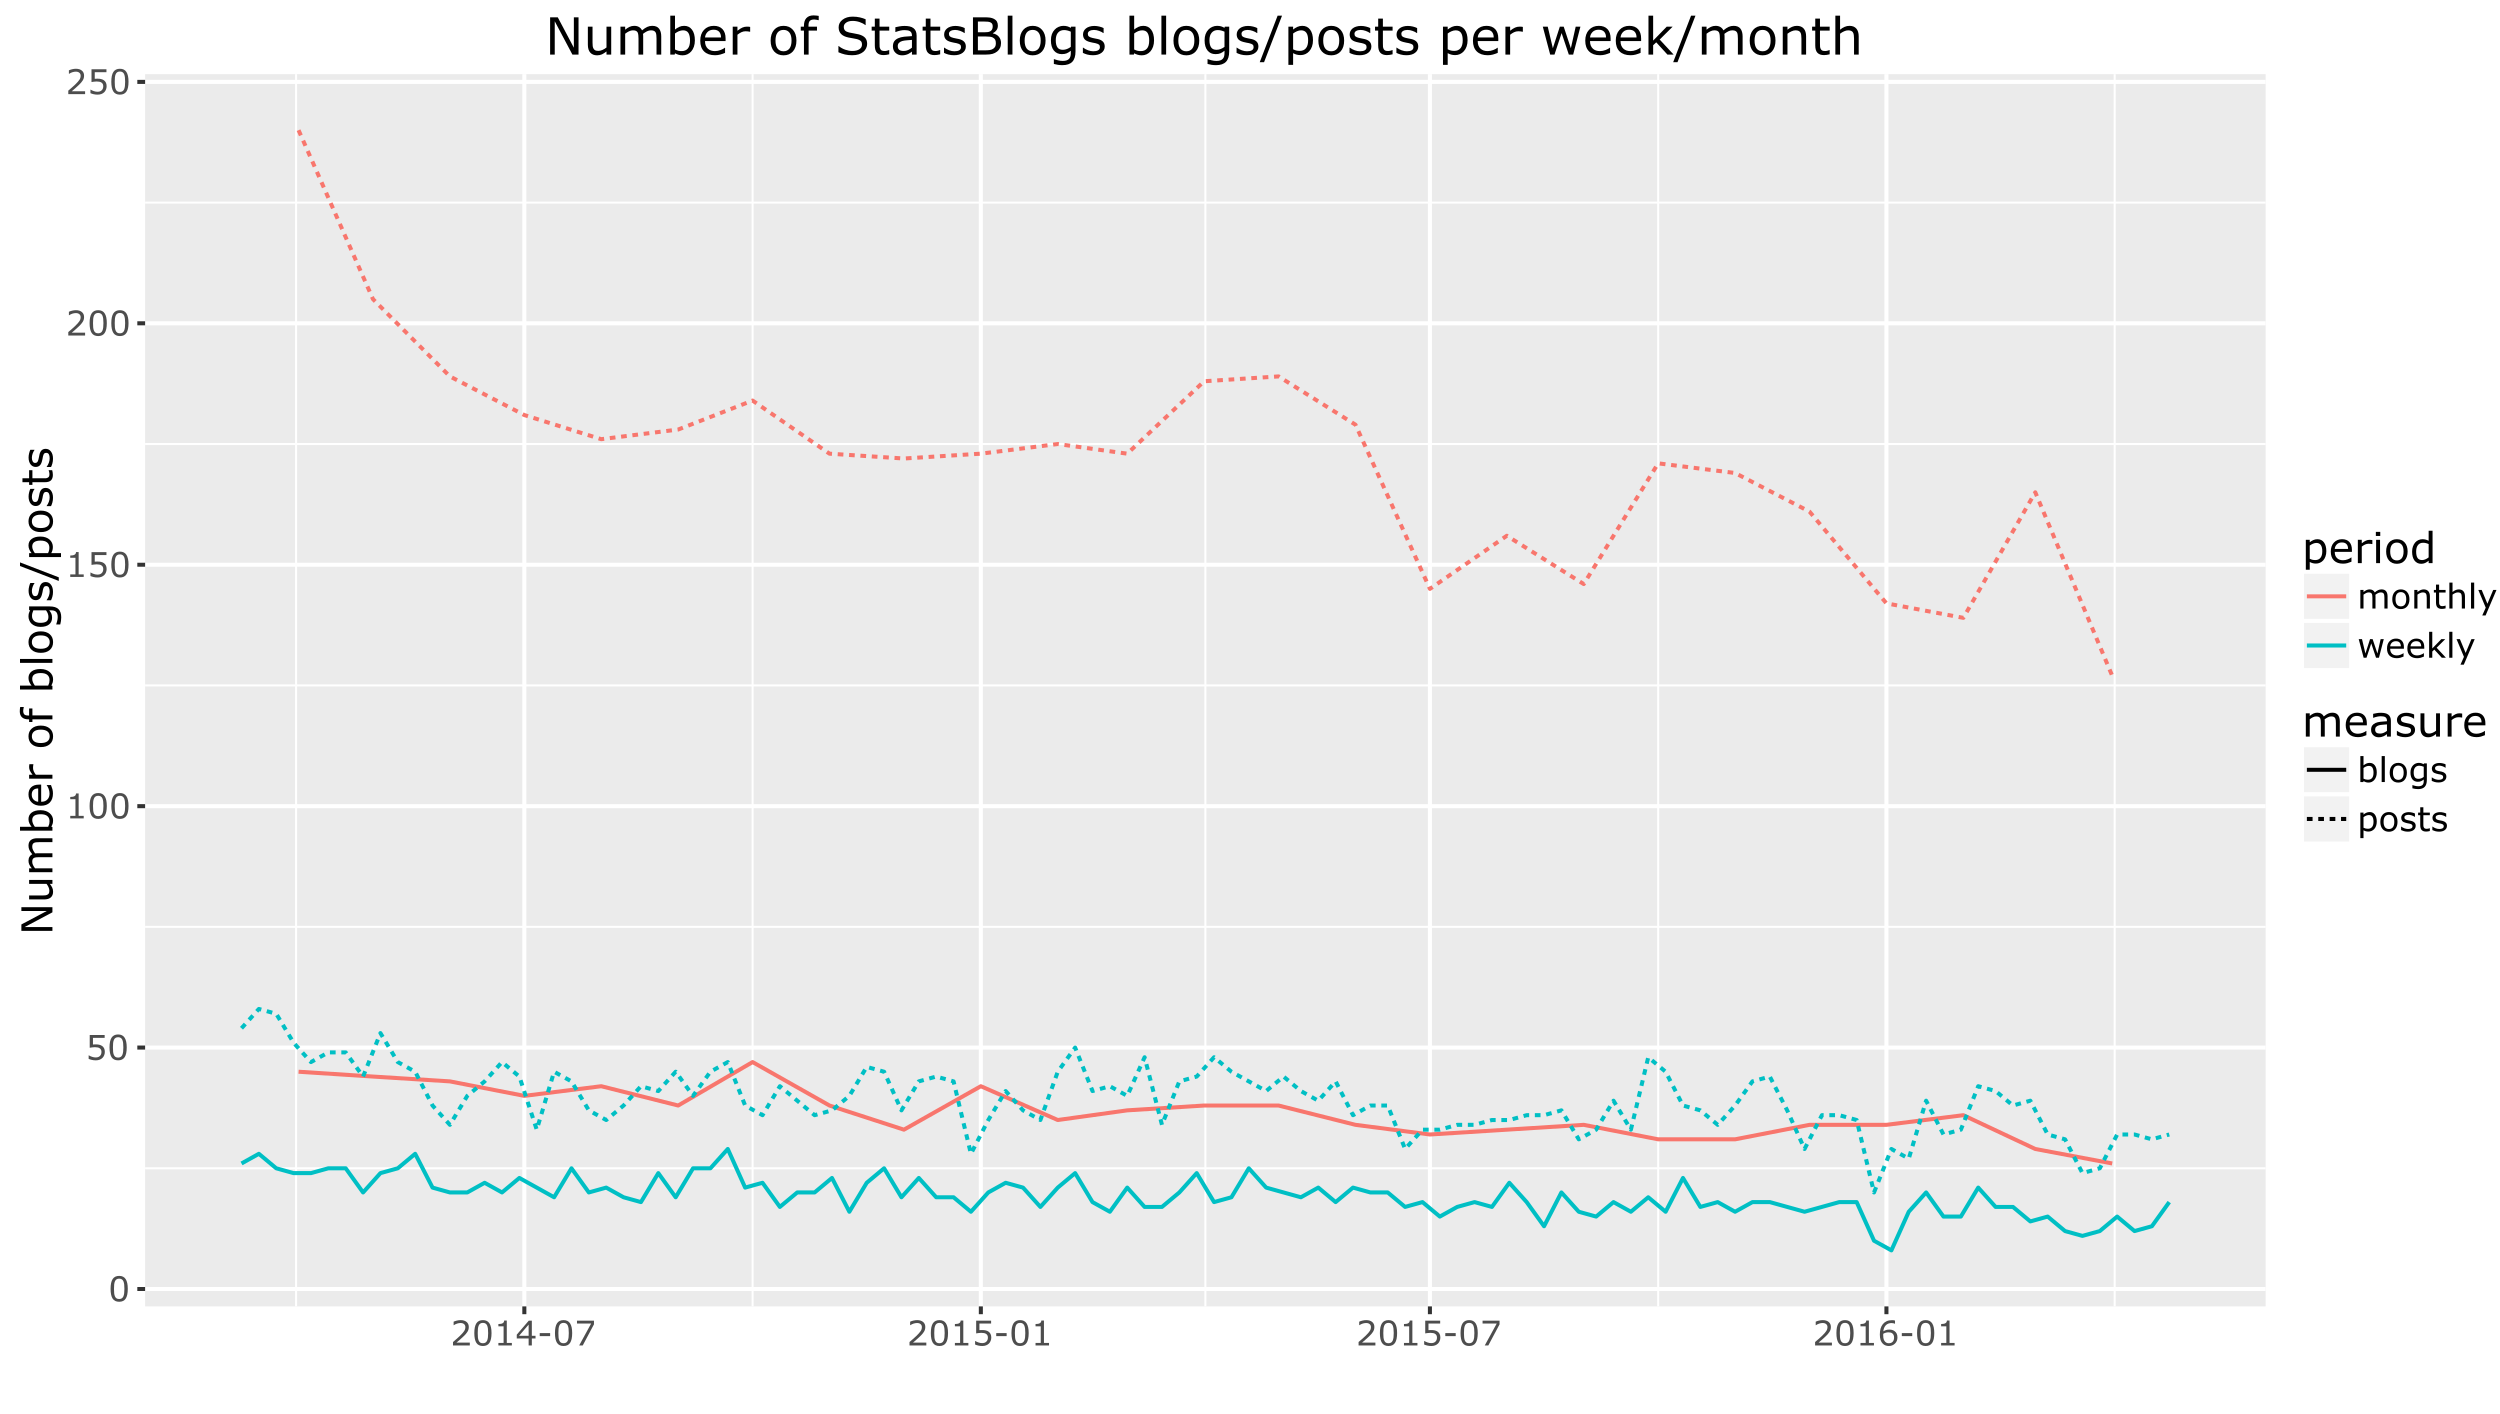 <?xml version="1.0" encoding="UTF-8"?>
<svg xmlns="http://www.w3.org/2000/svg" xmlns:xlink="http://www.w3.org/1999/xlink" width="878.4pt" height="496.8pt" viewBox="0 0 878.4 496.8" version="1.1">
<defs>
<g>
<symbol overflow="visible" id="glyph0-0">
<path style="stroke:none;" d="M 1.5 0 L 1.5 -9 L 10.5 -9 L 10.5 0 Z M 2.25 -0.75 L 9.75 -0.75 L 9.75 -8.25 L 2.25 -8.25 Z M 2.25 -0.75 "/>
</symbol>
<symbol overflow="visible" id="glyph0-1">
<path style="stroke:none;" d="M 6.844 -4.359 C 6.844 -2.797 6.598 -1.645 6.109 -0.906 C 5.617 -0.176 4.859 0.188 3.828 0.188 C 2.773 0.188 2.004 -0.18 1.516 -0.922 C 1.035 -1.672 0.797 -2.816 0.797 -4.359 C 0.797 -5.91 1.039 -7.055 1.531 -7.797 C 2.02 -8.535 2.785 -8.906 3.828 -8.906 C 4.867 -8.906 5.629 -8.523 6.109 -7.766 C 6.598 -7.016 6.844 -5.879 6.844 -4.359 Z M 5.297 -1.703 C 5.43 -2.023 5.523 -2.398 5.578 -2.828 C 5.629 -3.254 5.656 -3.766 5.656 -4.359 C 5.656 -4.953 5.629 -5.469 5.578 -5.906 C 5.523 -6.344 5.43 -6.719 5.297 -7.031 C 5.16 -7.332 4.973 -7.555 4.734 -7.703 C 4.492 -7.859 4.191 -7.938 3.828 -7.938 C 3.453 -7.938 3.145 -7.859 2.906 -7.703 C 2.664 -7.555 2.477 -7.328 2.344 -7.016 C 2.207 -6.723 2.113 -6.344 2.062 -5.875 C 2.02 -5.414 2 -4.91 2 -4.359 C 2 -3.742 2.02 -3.227 2.062 -2.812 C 2.102 -2.406 2.191 -2.039 2.328 -1.719 C 2.461 -1.414 2.645 -1.18 2.875 -1.016 C 3.113 -0.859 3.43 -0.781 3.828 -0.781 C 4.191 -0.781 4.492 -0.859 4.734 -1.016 C 4.973 -1.172 5.16 -1.398 5.297 -1.703 Z M 5.297 -1.703 "/>
</symbol>
<symbol overflow="visible" id="glyph0-2">
<path style="stroke:none;" d="M 6.781 -2.766 C 6.781 -2.359 6.703 -1.969 6.547 -1.594 C 6.398 -1.227 6.203 -0.922 5.953 -0.672 C 5.672 -0.398 5.332 -0.188 4.938 -0.031 C 4.551 0.113 4.102 0.188 3.594 0.188 C 3.113 0.188 2.648 0.133 2.203 0.031 C 1.766 -0.07 1.395 -0.191 1.094 -0.328 L 1.094 -1.562 L 1.172 -1.562 C 1.492 -1.363 1.867 -1.191 2.297 -1.047 C 2.734 -0.898 3.156 -0.828 3.562 -0.828 C 3.844 -0.828 4.113 -0.863 4.375 -0.938 C 4.633 -1.02 4.863 -1.16 5.062 -1.359 C 5.238 -1.523 5.367 -1.723 5.453 -1.953 C 5.547 -2.191 5.594 -2.469 5.594 -2.781 C 5.594 -3.082 5.539 -3.332 5.438 -3.531 C 5.332 -3.738 5.188 -3.906 5 -4.031 C 4.801 -4.188 4.555 -4.289 4.266 -4.344 C 3.973 -4.406 3.645 -4.438 3.281 -4.438 C 2.938 -4.438 2.602 -4.41 2.281 -4.359 C 1.969 -4.316 1.695 -4.273 1.469 -4.234 L 1.469 -8.719 L 6.719 -8.719 L 6.719 -7.703 L 2.609 -7.703 L 2.609 -5.375 C 2.773 -5.395 2.941 -5.406 3.109 -5.406 C 3.285 -5.414 3.441 -5.422 3.578 -5.422 C 4.047 -5.422 4.457 -5.379 4.812 -5.297 C 5.164 -5.223 5.492 -5.082 5.797 -4.875 C 6.109 -4.664 6.348 -4.391 6.516 -4.047 C 6.691 -3.711 6.781 -3.285 6.781 -2.766 Z M 6.781 -2.766 "/>
</symbol>
<symbol overflow="visible" id="glyph0-3">
<path style="stroke:none;" d="M 6.359 0 L 1.625 0 L 1.625 -0.891 L 3.453 -0.891 L 3.453 -6.734 L 1.625 -6.734 L 1.625 -7.531 C 1.875 -7.531 2.141 -7.551 2.422 -7.594 C 2.703 -7.633 2.914 -7.695 3.062 -7.781 C 3.238 -7.875 3.379 -7.992 3.484 -8.141 C 3.586 -8.297 3.645 -8.5 3.656 -8.75 L 4.578 -8.75 L 4.578 -0.891 L 6.359 -0.891 Z M 6.359 0 "/>
</symbol>
<symbol overflow="visible" id="glyph0-4">
<path style="stroke:none;" d="M 6.844 0 L 0.938 0 L 0.938 -1.219 C 1.352 -1.57 1.766 -1.926 2.172 -2.281 C 2.586 -2.633 2.973 -2.984 3.328 -3.328 C 4.078 -4.055 4.586 -4.633 4.859 -5.062 C 5.141 -5.488 5.281 -5.953 5.281 -6.453 C 5.281 -6.898 5.129 -7.25 4.828 -7.5 C 4.535 -7.758 4.125 -7.891 3.594 -7.891 C 3.227 -7.891 2.836 -7.828 2.422 -7.703 C 2.016 -7.578 1.613 -7.383 1.219 -7.125 L 1.156 -7.125 L 1.156 -8.359 C 1.438 -8.492 1.805 -8.617 2.266 -8.734 C 2.734 -8.848 3.18 -8.906 3.609 -8.906 C 4.504 -8.906 5.207 -8.688 5.719 -8.25 C 6.227 -7.82 6.484 -7.238 6.484 -6.5 C 6.484 -6.164 6.441 -5.852 6.359 -5.562 C 6.273 -5.281 6.148 -5.016 5.984 -4.766 C 5.828 -4.516 5.645 -4.27 5.438 -4.031 C 5.238 -3.801 4.992 -3.547 4.703 -3.266 C 4.285 -2.859 3.852 -2.461 3.406 -2.078 C 2.957 -1.691 2.539 -1.332 2.156 -1 L 6.844 -1 Z M 6.844 0 "/>
</symbol>
<symbol overflow="visible" id="glyph0-5">
<path style="stroke:none;" d="M 7.047 -2.453 L 5.75 -2.453 L 5.75 0 L 4.625 0 L 4.625 -2.453 L 0.453 -2.453 L 0.453 -3.797 L 4.672 -8.719 L 5.75 -8.719 L 5.75 -3.391 L 7.047 -3.391 Z M 4.625 -3.391 L 4.625 -7.328 L 1.25 -3.391 Z M 4.625 -3.391 "/>
</symbol>
<symbol overflow="visible" id="glyph0-6">
<path style="stroke:none;" d="M 4.547 -3.281 L 0.891 -3.281 L 0.891 -4.344 L 4.547 -4.344 Z M 4.547 -3.281 "/>
</symbol>
<symbol overflow="visible" id="glyph0-7">
<path style="stroke:none;" d="M 6.875 -7.422 L 2.922 0 L 1.672 0 L 5.875 -7.703 L 0.906 -7.703 L 0.906 -8.719 L 6.875 -8.719 Z M 6.875 -7.422 "/>
</symbol>
<symbol overflow="visible" id="glyph0-8">
<path style="stroke:none;" d="M 6.984 -2.828 C 6.984 -1.941 6.691 -1.219 6.109 -0.656 C 5.523 -0.094 4.805 0.188 3.953 0.188 C 3.523 0.188 3.133 0.117 2.781 -0.016 C 2.426 -0.148 2.117 -0.348 1.859 -0.609 C 1.516 -0.93 1.25 -1.359 1.062 -1.891 C 0.883 -2.43 0.797 -3.078 0.797 -3.828 C 0.797 -4.609 0.879 -5.297 1.047 -5.891 C 1.211 -6.484 1.477 -7.016 1.844 -7.484 C 2.188 -7.922 2.629 -8.266 3.172 -8.516 C 3.711 -8.766 4.348 -8.891 5.078 -8.891 C 5.305 -8.891 5.5 -8.879 5.656 -8.859 C 5.812 -8.836 5.969 -8.801 6.125 -8.75 L 6.125 -7.641 L 6.078 -7.641 C 5.961 -7.691 5.797 -7.742 5.578 -7.797 C 5.359 -7.848 5.133 -7.875 4.906 -7.875 C 4.062 -7.875 3.391 -7.613 2.891 -7.094 C 2.391 -6.57 2.098 -5.863 2.016 -4.969 C 2.348 -5.164 2.672 -5.316 2.984 -5.422 C 3.305 -5.523 3.676 -5.578 4.094 -5.578 C 4.457 -5.578 4.781 -5.539 5.062 -5.469 C 5.352 -5.406 5.645 -5.27 5.938 -5.062 C 6.281 -4.82 6.539 -4.52 6.719 -4.156 C 6.895 -3.789 6.984 -3.348 6.984 -2.828 Z M 5.797 -2.781 C 5.797 -3.145 5.738 -3.445 5.625 -3.688 C 5.52 -3.926 5.344 -4.133 5.094 -4.312 C 4.914 -4.438 4.719 -4.516 4.5 -4.547 C 4.281 -4.586 4.051 -4.609 3.812 -4.609 C 3.477 -4.609 3.172 -4.566 2.891 -4.484 C 2.609 -4.41 2.316 -4.289 2.016 -4.125 C 2.004 -4.039 1.992 -3.957 1.984 -3.875 C 1.984 -3.801 1.984 -3.703 1.984 -3.578 C 1.984 -2.961 2.047 -2.473 2.172 -2.109 C 2.305 -1.754 2.484 -1.473 2.703 -1.266 C 2.879 -1.098 3.07 -0.973 3.281 -0.891 C 3.488 -0.816 3.719 -0.781 3.969 -0.781 C 4.531 -0.781 4.973 -0.953 5.297 -1.297 C 5.629 -1.641 5.797 -2.133 5.797 -2.781 Z M 5.797 -2.781 "/>
</symbol>
<symbol overflow="visible" id="glyph0-9">
<path style="stroke:none;" d="M 10.641 0 L 9.531 0 L 9.531 -3.734 C 9.531 -4.016 9.516 -4.285 9.484 -4.547 C 9.461 -4.805 9.41 -5.016 9.328 -5.172 C 9.242 -5.336 9.117 -5.461 8.953 -5.547 C 8.785 -5.629 8.539 -5.672 8.219 -5.672 C 7.914 -5.672 7.609 -5.594 7.297 -5.438 C 6.984 -5.289 6.676 -5.098 6.375 -4.859 C 6.383 -4.766 6.391 -4.656 6.391 -4.531 C 6.398 -4.414 6.406 -4.301 6.406 -4.188 L 6.406 0 L 5.312 0 L 5.312 -3.734 C 5.312 -4.016 5.297 -4.285 5.266 -4.547 C 5.242 -4.805 5.191 -5.016 5.109 -5.172 C 5.016 -5.336 4.883 -5.461 4.719 -5.547 C 4.551 -5.629 4.312 -5.672 4 -5.672 C 3.695 -5.672 3.395 -5.598 3.094 -5.453 C 2.789 -5.305 2.488 -5.117 2.188 -4.891 L 2.188 0 L 1.078 0 L 1.078 -6.547 L 2.188 -6.547 L 2.188 -5.812 C 2.531 -6.102 2.875 -6.328 3.219 -6.484 C 3.562 -6.648 3.926 -6.734 4.312 -6.734 C 4.75 -6.734 5.125 -6.641 5.438 -6.453 C 5.75 -6.266 5.984 -6.004 6.141 -5.672 C 6.578 -6.047 6.977 -6.316 7.344 -6.484 C 7.719 -6.648 8.113 -6.734 8.531 -6.734 C 9.25 -6.734 9.781 -6.516 10.125 -6.078 C 10.469 -5.641 10.641 -5.031 10.641 -4.25 Z M 10.641 0 "/>
</symbol>
<symbol overflow="visible" id="glyph0-10">
<path style="stroke:none;" d="M 6.656 -3.266 C 6.656 -2.203 6.379 -1.359 5.828 -0.734 C 5.285 -0.117 4.555 0.188 3.641 0.188 C 2.711 0.188 1.977 -0.117 1.438 -0.734 C 0.895 -1.359 0.625 -2.203 0.625 -3.266 C 0.625 -4.336 0.895 -5.18 1.438 -5.797 C 1.977 -6.422 2.711 -6.734 3.641 -6.734 C 4.555 -6.734 5.285 -6.422 5.828 -5.797 C 6.379 -5.18 6.656 -4.336 6.656 -3.266 Z M 5.531 -3.266 C 5.531 -4.117 5.363 -4.75 5.031 -5.156 C 4.695 -5.57 4.234 -5.781 3.641 -5.781 C 3.047 -5.781 2.582 -5.57 2.25 -5.156 C 1.926 -4.75 1.766 -4.117 1.766 -3.266 C 1.766 -2.453 1.926 -1.832 2.25 -1.406 C 2.582 -0.977 3.047 -0.766 3.641 -0.766 C 4.234 -0.766 4.695 -0.973 5.031 -1.391 C 5.363 -1.816 5.531 -2.441 5.531 -3.266 Z M 5.531 -3.266 "/>
</symbol>
<symbol overflow="visible" id="glyph0-11">
<path style="stroke:none;" d="M 6.562 0 L 5.453 0 L 5.453 -3.734 C 5.453 -4.023 5.43 -4.301 5.391 -4.562 C 5.359 -4.832 5.297 -5.039 5.203 -5.188 C 5.109 -5.352 4.969 -5.473 4.781 -5.547 C 4.602 -5.629 4.367 -5.672 4.078 -5.672 C 3.773 -5.672 3.457 -5.598 3.125 -5.453 C 2.801 -5.305 2.488 -5.117 2.188 -4.891 L 2.188 0 L 1.078 0 L 1.078 -6.547 L 2.188 -6.547 L 2.188 -5.812 C 2.531 -6.102 2.883 -6.328 3.25 -6.484 C 3.613 -6.648 3.992 -6.734 4.391 -6.734 C 5.086 -6.734 5.625 -6.52 6 -6.094 C 6.375 -5.664 6.562 -5.051 6.562 -4.25 Z M 6.562 0 "/>
</symbol>
<symbol overflow="visible" id="glyph0-12">
<path style="stroke:none;" d="M 4.484 -0.062 C 4.273 0 4.047 0.047 3.797 0.078 C 3.555 0.109 3.344 0.125 3.156 0.125 C 2.488 0.125 1.977 -0.051 1.625 -0.406 C 1.281 -0.77 1.109 -1.348 1.109 -2.141 L 1.109 -5.625 L 0.359 -5.625 L 0.359 -6.547 L 1.109 -6.547 L 1.109 -8.422 L 2.203 -8.422 L 2.203 -6.547 L 4.484 -6.547 L 4.484 -5.625 L 2.203 -5.625 L 2.203 -2.641 C 2.203 -2.297 2.207 -2.023 2.219 -1.828 C 2.238 -1.641 2.297 -1.461 2.391 -1.297 C 2.484 -1.141 2.602 -1.023 2.75 -0.953 C 2.906 -0.879 3.133 -0.844 3.438 -0.844 C 3.613 -0.844 3.801 -0.867 4 -0.922 C 4.195 -0.973 4.336 -1.016 4.422 -1.047 L 4.484 -1.047 Z M 4.484 -0.062 "/>
</symbol>
<symbol overflow="visible" id="glyph0-13">
<path style="stroke:none;" d="M 6.562 0 L 5.453 0 L 5.453 -3.734 C 5.453 -4.023 5.43 -4.301 5.391 -4.562 C 5.359 -4.832 5.297 -5.039 5.203 -5.188 C 5.109 -5.352 4.969 -5.473 4.781 -5.547 C 4.602 -5.629 4.367 -5.672 4.078 -5.672 C 3.773 -5.672 3.457 -5.598 3.125 -5.453 C 2.801 -5.305 2.488 -5.117 2.188 -4.891 L 2.188 0 L 1.078 0 L 1.078 -9.125 L 2.188 -9.125 L 2.188 -5.812 C 2.531 -6.102 2.883 -6.328 3.25 -6.484 C 3.613 -6.648 3.992 -6.734 4.391 -6.734 C 5.086 -6.734 5.625 -6.52 6 -6.094 C 6.375 -5.664 6.562 -5.051 6.562 -4.25 Z M 6.562 0 "/>
</symbol>
<symbol overflow="visible" id="glyph0-14">
<path style="stroke:none;" d="M 2.203 0 L 1.094 0 L 1.094 -9.125 L 2.203 -9.125 Z M 2.203 0 "/>
</symbol>
<symbol overflow="visible" id="glyph0-15">
<path style="stroke:none;" d="M 6.75 -6.547 L 2.922 2.422 L 1.75 2.422 L 2.969 -0.312 L 0.359 -6.547 L 1.547 -6.547 L 3.562 -1.688 L 5.594 -6.547 Z M 6.75 -6.547 "/>
</symbol>
<symbol overflow="visible" id="glyph0-16">
<path style="stroke:none;" d="M 9.312 -6.547 L 7.609 0 L 6.594 0 L 4.906 -5.047 L 3.234 0 L 2.234 0 L 0.5 -6.547 L 1.656 -6.547 L 2.859 -1.484 L 4.484 -6.547 L 5.391 -6.547 L 7.078 -1.484 L 8.203 -6.547 Z M 9.312 -6.547 "/>
</symbol>
<symbol overflow="visible" id="glyph0-17">
<path style="stroke:none;" d="M 6.562 -3.156 L 1.734 -3.156 C 1.734 -2.758 1.797 -2.41 1.922 -2.109 C 2.047 -1.805 2.211 -1.562 2.422 -1.375 C 2.617 -1.188 2.859 -1.047 3.141 -0.953 C 3.422 -0.859 3.727 -0.812 4.062 -0.812 C 4.508 -0.812 4.957 -0.898 5.406 -1.078 C 5.863 -1.254 6.188 -1.426 6.375 -1.594 L 6.438 -1.594 L 6.438 -0.406 C 6.062 -0.25 5.68 -0.113 5.297 0 C 4.91 0.102 4.504 0.156 4.078 0.156 C 2.992 0.156 2.145 -0.133 1.531 -0.719 C 0.926 -1.312 0.625 -2.148 0.625 -3.234 C 0.625 -4.305 0.914 -5.156 1.5 -5.781 C 2.082 -6.414 2.848 -6.734 3.797 -6.734 C 4.68 -6.734 5.363 -6.473 5.844 -5.953 C 6.32 -5.441 6.562 -4.707 6.562 -3.75 Z M 5.484 -4 C 5.484 -4.582 5.336 -5.031 5.047 -5.344 C 4.766 -5.656 4.332 -5.812 3.75 -5.812 C 3.156 -5.812 2.68 -5.641 2.328 -5.297 C 1.984 -4.953 1.785 -4.52 1.734 -4 Z M 5.484 -4 "/>
</symbol>
<symbol overflow="visible" id="glyph0-18">
<path style="stroke:none;" d="M 7.031 0 L 5.578 0 L 2.953 -2.859 L 2.234 -2.188 L 2.234 0 L 1.125 0 L 1.125 -9.125 L 2.234 -9.125 L 2.234 -3.266 L 5.422 -6.547 L 6.797 -6.547 L 3.766 -3.516 Z M 7.031 0 "/>
</symbol>
<symbol overflow="visible" id="glyph0-19">
<path style="stroke:none;" d="M 6.844 -3.328 C 6.844 -2.773 6.766 -2.281 6.609 -1.844 C 6.453 -1.406 6.242 -1.039 5.984 -0.75 C 5.711 -0.438 5.41 -0.203 5.078 -0.047 C 4.742 0.109 4.379 0.188 3.984 0.188 C 3.609 0.188 3.281 0.141 3 0.047 C 2.727 -0.035 2.457 -0.156 2.188 -0.312 L 2.109 0 L 1.078 0 L 1.078 -9.125 L 2.188 -9.125 L 2.188 -5.859 C 2.5 -6.109 2.828 -6.316 3.172 -6.484 C 3.516 -6.648 3.906 -6.734 4.344 -6.734 C 5.113 -6.734 5.723 -6.438 6.172 -5.844 C 6.617 -5.25 6.844 -4.41 6.844 -3.328 Z M 5.703 -3.297 C 5.703 -4.078 5.57 -4.664 5.312 -5.062 C 5.062 -5.469 4.648 -5.672 4.078 -5.672 C 3.754 -5.672 3.426 -5.602 3.094 -5.469 C 2.77 -5.332 2.469 -5.156 2.188 -4.938 L 2.188 -1.188 C 2.5 -1.039 2.766 -0.941 2.984 -0.891 C 3.211 -0.836 3.469 -0.812 3.75 -0.812 C 4.363 -0.812 4.844 -1.008 5.188 -1.406 C 5.531 -1.812 5.703 -2.441 5.703 -3.297 Z M 5.703 -3.297 "/>
</symbol>
<symbol overflow="visible" id="glyph0-20">
<path style="stroke:none;" d="M 6.391 -0.75 C 6.391 0.363 6.133 1.18 5.625 1.703 C 5.125 2.223 4.352 2.484 3.312 2.484 C 2.969 2.484 2.629 2.457 2.297 2.406 C 1.961 2.352 1.633 2.285 1.312 2.203 L 1.312 1.078 L 1.375 1.078 C 1.551 1.141 1.832 1.223 2.219 1.328 C 2.613 1.43 3.008 1.484 3.406 1.484 C 3.781 1.484 4.086 1.438 4.328 1.344 C 4.578 1.258 4.77 1.141 4.906 0.984 C 5.039 0.828 5.141 0.641 5.203 0.422 C 5.266 0.211 5.297 -0.023 5.297 -0.297 L 5.297 -0.891 C 4.961 -0.629 4.645 -0.43 4.344 -0.297 C 4.039 -0.16 3.656 -0.094 3.188 -0.094 C 2.406 -0.094 1.785 -0.375 1.328 -0.938 C 0.867 -1.508 0.641 -2.305 0.641 -3.328 C 0.641 -3.891 0.719 -4.375 0.875 -4.781 C 1.031 -5.195 1.242 -5.551 1.516 -5.844 C 1.773 -6.125 2.082 -6.344 2.438 -6.5 C 2.801 -6.656 3.164 -6.734 3.531 -6.734 C 3.906 -6.734 4.219 -6.691 4.469 -6.609 C 4.727 -6.535 5.004 -6.422 5.297 -6.266 L 5.359 -6.547 L 6.391 -6.547 Z M 5.297 -1.797 L 5.297 -5.375 C 5.004 -5.5 4.727 -5.586 4.469 -5.641 C 4.219 -5.703 3.969 -5.734 3.719 -5.734 C 3.113 -5.734 2.633 -5.531 2.281 -5.125 C 1.938 -4.719 1.766 -4.129 1.766 -3.359 C 1.766 -2.617 1.895 -2.062 2.156 -1.688 C 2.414 -1.312 2.844 -1.125 3.438 -1.125 C 3.758 -1.125 4.082 -1.18 4.406 -1.297 C 4.727 -1.422 5.023 -1.586 5.297 -1.797 Z M 5.297 -1.797 "/>
</symbol>
<symbol overflow="visible" id="glyph0-21">
<path style="stroke:none;" d="M 5.766 -1.891 C 5.766 -1.285 5.516 -0.789 5.016 -0.406 C 4.523 -0.031 3.852 0.156 3 0.156 C 2.508 0.156 2.062 0.098 1.656 -0.016 C 1.258 -0.129 0.922 -0.254 0.641 -0.391 L 0.641 -1.625 L 0.703 -1.625 C 1.047 -1.363 1.43 -1.156 1.859 -1 C 2.285 -0.852 2.695 -0.781 3.094 -0.781 C 3.57 -0.781 3.945 -0.859 4.219 -1.016 C 4.5 -1.172 4.641 -1.414 4.641 -1.75 C 4.641 -2.008 4.562 -2.203 4.406 -2.328 C 4.258 -2.461 3.977 -2.578 3.562 -2.672 C 3.406 -2.703 3.195 -2.738 2.938 -2.781 C 2.688 -2.832 2.457 -2.891 2.25 -2.953 C 1.676 -3.098 1.27 -3.316 1.031 -3.609 C 0.789 -3.91 0.672 -4.273 0.672 -4.703 C 0.672 -4.973 0.727 -5.227 0.844 -5.469 C 0.957 -5.707 1.125 -5.922 1.344 -6.109 C 1.562 -6.285 1.836 -6.426 2.172 -6.531 C 2.516 -6.645 2.895 -6.703 3.312 -6.703 C 3.707 -6.703 4.102 -6.656 4.5 -6.562 C 4.906 -6.469 5.238 -6.352 5.5 -6.219 L 5.5 -5.031 L 5.438 -5.031 C 5.156 -5.238 4.812 -5.41 4.406 -5.547 C 4.008 -5.691 3.617 -5.766 3.234 -5.766 C 2.828 -5.766 2.484 -5.688 2.203 -5.531 C 1.93 -5.383 1.797 -5.16 1.797 -4.859 C 1.797 -4.586 1.879 -4.383 2.047 -4.25 C 2.211 -4.102 2.477 -3.988 2.844 -3.906 C 3.051 -3.863 3.281 -3.816 3.531 -3.766 C 3.781 -3.723 3.988 -3.68 4.156 -3.641 C 4.664 -3.523 5.062 -3.32 5.344 -3.031 C 5.625 -2.75 5.766 -2.367 5.766 -1.891 Z M 5.766 -1.891 "/>
</symbol>
<symbol overflow="visible" id="glyph0-22">
<path style="stroke:none;" d="M 6.844 -3.359 C 6.844 -2.828 6.766 -2.336 6.609 -1.891 C 6.461 -1.453 6.25 -1.082 5.969 -0.781 C 5.707 -0.488 5.398 -0.266 5.047 -0.109 C 4.703 0.047 4.336 0.125 3.953 0.125 C 3.609 0.125 3.297 0.086 3.016 0.016 C 2.742 -0.055 2.469 -0.172 2.188 -0.328 L 2.188 2.422 L 1.078 2.422 L 1.078 -6.547 L 2.188 -6.547 L 2.188 -5.859 C 2.477 -6.109 2.805 -6.316 3.172 -6.484 C 3.535 -6.648 3.926 -6.734 4.344 -6.734 C 5.133 -6.734 5.75 -6.43 6.188 -5.828 C 6.625 -5.234 6.844 -4.41 6.844 -3.359 Z M 5.703 -3.328 C 5.703 -4.109 5.566 -4.691 5.297 -5.078 C 5.035 -5.473 4.625 -5.672 4.062 -5.672 C 3.75 -5.672 3.43 -5.602 3.109 -5.469 C 2.785 -5.332 2.477 -5.156 2.188 -4.938 L 2.188 -1.219 C 2.5 -1.082 2.766 -0.988 2.984 -0.938 C 3.211 -0.883 3.469 -0.859 3.75 -0.859 C 4.363 -0.859 4.844 -1.066 5.188 -1.484 C 5.531 -1.898 5.703 -2.516 5.703 -3.328 Z M 5.703 -3.328 "/>
</symbol>
<symbol overflow="visible" id="glyph1-0">
<path style="stroke:none;" d="M 0 -1.875 L -11.25 -1.875 L -11.25 -13.125 L 0 -13.125 Z M -0.938 -2.812 L -0.938 -12.188 L -10.312 -12.188 L -10.312 -2.812 Z M -0.938 -2.812 "/>
</symbol>
<symbol overflow="visible" id="glyph1-1">
<path style="stroke:none;" d="M 0 -9.781 L 0 -7.984 L -9.75 -2.812 L 0 -2.812 L 0 -1.469 L -10.906 -1.469 L -10.906 -3.719 L -2 -8.438 L -10.906 -8.438 L -10.906 -9.781 Z M 0 -9.781 "/>
</symbol>
<symbol overflow="visible" id="glyph1-2">
<path style="stroke:none;" d="M 0 -8.141 L 0 -6.766 L -0.906 -6.766 C -0.539 -6.297 -0.258 -5.848 -0.062 -5.422 C 0.133 -5.004 0.234 -4.535 0.234 -4.016 C 0.234 -3.16 -0.023 -2.492 -0.547 -2.016 C -1.078 -1.535 -1.852 -1.297 -2.875 -1.297 L -8.188 -1.297 L -8.188 -2.672 L -3.516 -2.672 C -3.109 -2.672 -2.754 -2.691 -2.453 -2.734 C -2.16 -2.773 -1.91 -2.859 -1.703 -2.984 C -1.484 -3.109 -1.32 -3.273 -1.219 -3.484 C -1.125 -3.703 -1.078 -4.008 -1.078 -4.406 C -1.078 -4.758 -1.172 -5.148 -1.359 -5.578 C -1.547 -6.004 -1.785 -6.398 -2.078 -6.766 L -8.188 -6.766 L -8.188 -8.141 Z M 0 -8.141 "/>
</symbol>
<symbol overflow="visible" id="glyph1-3">
<path style="stroke:none;" d="M 0 -13.297 L 0 -11.922 L -4.656 -11.922 C -5.008 -11.922 -5.348 -11.906 -5.672 -11.875 C -6.004 -11.844 -6.266 -11.773 -6.453 -11.672 C -6.672 -11.555 -6.832 -11.395 -6.938 -11.188 C -7.039 -10.977 -7.094 -10.676 -7.094 -10.281 C -7.094 -9.895 -6.992 -9.508 -6.797 -9.125 C -6.609 -8.738 -6.367 -8.352 -6.078 -7.969 C -5.961 -7.977 -5.828 -7.988 -5.672 -8 C -5.523 -8.008 -5.379 -8.016 -5.234 -8.016 L 0 -8.016 L 0 -6.641 L -4.656 -6.641 C -5.02 -6.641 -5.363 -6.625 -5.688 -6.594 C -6.008 -6.562 -6.27 -6.492 -6.469 -6.391 C -6.676 -6.273 -6.832 -6.113 -6.938 -5.906 C -7.039 -5.695 -7.094 -5.395 -7.094 -5 C -7.094 -4.625 -7 -4.242 -6.812 -3.859 C -6.633 -3.484 -6.398 -3.109 -6.109 -2.734 L 0 -2.734 L 0 -1.359 L -8.188 -1.359 L -8.188 -2.734 L -7.266 -2.734 C -7.629 -3.16 -7.91 -3.586 -8.109 -4.016 C -8.305 -4.441 -8.406 -4.898 -8.406 -5.391 C -8.406 -5.941 -8.285 -6.41 -8.047 -6.797 C -7.816 -7.191 -7.492 -7.484 -7.078 -7.672 C -7.547 -8.223 -7.883 -8.727 -8.094 -9.188 C -8.301 -9.645 -8.406 -10.141 -8.406 -10.672 C -8.406 -11.566 -8.133 -12.227 -7.594 -12.656 C -7.051 -13.082 -6.289 -13.297 -5.312 -13.297 Z M 0 -13.297 "/>
</symbol>
<symbol overflow="visible" id="glyph1-4">
<path style="stroke:none;" d="M -4.156 -8.562 C -3.469 -8.562 -2.848 -8.461 -2.297 -8.266 C -1.754 -8.066 -1.301 -7.805 -0.938 -7.484 C -0.551 -7.141 -0.258 -6.758 -0.062 -6.344 C 0.133 -5.926 0.234 -5.469 0.234 -4.969 C 0.234 -4.508 0.176 -4.102 0.062 -3.75 C -0.051 -3.406 -0.195 -3.066 -0.375 -2.734 L 0 -2.641 L 0 -1.359 L -11.391 -1.359 L -11.391 -2.734 L -7.328 -2.734 C -7.641 -3.117 -7.895 -3.523 -8.094 -3.953 C -8.301 -4.391 -8.406 -4.879 -8.406 -5.422 C -8.406 -6.391 -8.035 -7.156 -7.297 -7.719 C -6.555 -8.281 -5.508 -8.562 -4.156 -8.562 Z M -4.109 -7.141 C -5.086 -7.141 -5.828 -6.977 -6.328 -6.656 C -6.836 -6.332 -7.094 -5.812 -7.094 -5.094 C -7.094 -4.688 -7.004 -4.281 -6.828 -3.875 C -6.66 -3.469 -6.441 -3.086 -6.172 -2.734 L -1.484 -2.734 C -1.305 -3.117 -1.18 -3.453 -1.109 -3.734 C -1.047 -4.016 -1.016 -4.332 -1.016 -4.688 C -1.016 -5.457 -1.266 -6.055 -1.766 -6.484 C -2.266 -6.922 -3.047 -7.141 -4.109 -7.141 Z M -4.109 -7.141 "/>
</symbol>
<symbol overflow="visible" id="glyph1-5">
<path style="stroke:none;" d="M -3.953 -8.203 L -3.953 -2.172 C -3.441 -2.172 -3 -2.242 -2.625 -2.391 C -2.258 -2.547 -1.957 -2.758 -1.719 -3.031 C -1.477 -3.281 -1.301 -3.578 -1.188 -3.922 C -1.07 -4.273 -1.016 -4.66 -1.016 -5.078 C -1.016 -5.641 -1.125 -6.203 -1.344 -6.766 C -1.562 -7.328 -1.781 -7.727 -2 -7.969 L -2 -8.047 L -0.5 -8.047 C -0.301 -7.578 -0.133 -7.098 0 -6.609 C 0.125 -6.129 0.188 -5.625 0.188 -5.094 C 0.188 -3.738 -0.176 -2.68 -0.906 -1.922 C -1.645 -1.16 -2.691 -0.781 -4.047 -0.781 C -5.379 -0.781 -6.438 -1.145 -7.219 -1.875 C -8.008 -2.602 -8.406 -3.562 -8.406 -4.75 C -8.406 -5.852 -8.082 -6.703 -7.438 -7.297 C -6.789 -7.898 -5.875 -8.203 -4.688 -8.203 Z M -5 -6.859 C -5.727 -6.859 -6.285 -6.676 -6.672 -6.312 C -7.066 -5.957 -7.266 -5.414 -7.266 -4.688 C -7.266 -3.945 -7.047 -3.359 -6.609 -2.922 C -6.18 -2.484 -5.645 -2.234 -5 -2.172 Z M -5 -6.859 "/>
</symbol>
<symbol overflow="visible" id="glyph1-6">
<path style="stroke:none;" d="M -6.688 -6.453 L -6.688 -6.391 C -6.727 -6.18 -6.758 -5.977 -6.781 -5.781 C -6.801 -5.594 -6.812 -5.367 -6.812 -5.109 C -6.812 -4.68 -6.719 -4.27 -6.531 -3.875 C -6.344 -3.477 -6.102 -3.098 -5.812 -2.734 L 0 -2.734 L 0 -1.359 L -8.188 -1.359 L -8.188 -2.734 L -6.969 -2.734 C -7.406 -3.273 -7.719 -3.754 -7.906 -4.172 C -8.094 -4.598 -8.188 -5.023 -8.188 -5.453 C -8.188 -5.691 -8.176 -5.863 -8.156 -5.969 C -8.145 -6.082 -8.125 -6.242 -8.094 -6.453 Z M -6.688 -6.453 "/>
</symbol>
<symbol overflow="visible" id="glyph1-7">
<path style="stroke:none;" d=""/>
</symbol>
<symbol overflow="visible" id="glyph1-8">
<path style="stroke:none;" d="M -4.094 -8.328 C -2.758 -8.328 -1.703 -7.984 -0.922 -7.297 C -0.148 -6.617 0.234 -5.707 0.234 -4.562 C 0.234 -3.395 -0.148 -2.473 -0.922 -1.797 C -1.703 -1.117 -2.758 -0.781 -4.094 -0.781 C -5.426 -0.781 -6.477 -1.117 -7.25 -1.797 C -8.02 -2.473 -8.406 -3.395 -8.406 -4.562 C -8.406 -5.707 -8.02 -6.617 -7.25 -7.297 C -6.477 -7.984 -5.426 -8.328 -4.094 -8.328 Z M -4.094 -6.906 C -5.145 -6.906 -5.926 -6.695 -6.438 -6.281 C -6.957 -5.863 -7.219 -5.289 -7.219 -4.562 C -7.219 -3.812 -6.957 -3.227 -6.438 -2.812 C -5.926 -2.406 -5.145 -2.203 -4.094 -2.203 C -3.062 -2.203 -2.281 -2.406 -1.75 -2.812 C -1.219 -3.227 -0.953 -3.812 -0.953 -4.562 C -0.953 -5.289 -1.211 -5.863 -1.734 -6.281 C -2.266 -6.695 -3.051 -6.906 -4.094 -6.906 Z M -4.094 -6.906 "/>
</symbol>
<symbol overflow="visible" id="glyph1-9">
<path style="stroke:none;" d="M -10.062 -5.75 L -10.062 -5.688 C -10.102 -5.531 -10.145 -5.328 -10.188 -5.078 C -10.238 -4.836 -10.266 -4.629 -10.266 -4.453 C -10.266 -3.859 -10.133 -3.426 -9.875 -3.156 C -9.613 -2.895 -9.141 -2.766 -8.453 -2.766 L -8.188 -2.766 L -8.188 -5.25 L -7.031 -5.25 L -7.031 -2.812 L 0 -2.812 L 0 -1.422 L -7.031 -1.422 L -7.031 -0.5 L -8.188 -0.5 L -8.188 -1.422 L -8.453 -1.422 C -9.422 -1.422 -10.164 -1.66 -10.688 -2.141 C -11.207 -2.629 -11.469 -3.332 -11.469 -4.25 C -11.469 -4.551 -11.453 -4.828 -11.422 -5.078 C -11.391 -5.328 -11.359 -5.551 -11.328 -5.75 Z M -10.062 -5.75 "/>
</symbol>
<symbol overflow="visible" id="glyph1-10">
<path style="stroke:none;" d="M 0 -2.75 L 0 -1.375 L -11.391 -1.375 L -11.391 -2.75 Z M 0 -2.75 "/>
</symbol>
<symbol overflow="visible" id="glyph1-11">
<path style="stroke:none;" d="M -0.938 -7.984 C 0.457 -7.984 1.477 -7.664 2.125 -7.031 C 2.77 -6.406 3.094 -5.441 3.094 -4.141 C 3.094 -3.703 3.062 -3.273 3 -2.859 C 2.945 -2.453 2.863 -2.047 2.75 -1.641 L 1.344 -1.641 L 1.344 -1.719 C 1.426 -1.945 1.531 -2.301 1.656 -2.781 C 1.789 -3.27 1.859 -3.758 1.859 -4.25 C 1.859 -4.719 1.801 -5.102 1.688 -5.406 C 1.582 -5.719 1.426 -5.961 1.219 -6.141 C 1.031 -6.305 0.801 -6.426 0.531 -6.5 C 0.258 -6.57 -0.035 -6.609 -0.359 -6.609 L -1.109 -6.609 C -0.773 -6.191 -0.523 -5.797 -0.359 -5.422 C -0.203 -5.047 -0.125 -4.566 -0.125 -3.984 C -0.125 -3.004 -0.473 -2.227 -1.172 -1.656 C -1.879 -1.082 -2.879 -0.797 -4.172 -0.797 C -4.867 -0.797 -5.473 -0.895 -5.984 -1.094 C -6.492 -1.289 -6.938 -1.555 -7.312 -1.891 C -7.656 -2.211 -7.922 -2.598 -8.109 -3.047 C -8.305 -3.504 -8.406 -3.957 -8.406 -4.406 C -8.406 -4.883 -8.359 -5.281 -8.266 -5.594 C -8.172 -5.914 -8.023 -6.254 -7.828 -6.609 L -8.188 -6.703 L -8.188 -7.984 Z M -2.25 -6.609 L -6.703 -6.609 C -6.867 -6.242 -6.988 -5.906 -7.062 -5.594 C -7.133 -5.281 -7.172 -4.969 -7.172 -4.656 C -7.172 -3.895 -6.914 -3.297 -6.406 -2.859 C -5.895 -2.43 -5.16 -2.219 -4.203 -2.219 C -3.273 -2.219 -2.578 -2.375 -2.109 -2.688 C -1.641 -3.008 -1.406 -3.547 -1.406 -4.297 C -1.406 -4.703 -1.477 -5.102 -1.625 -5.5 C -1.781 -5.906 -1.988 -6.273 -2.25 -6.609 Z M -2.25 -6.609 "/>
</symbol>
<symbol overflow="visible" id="glyph1-12">
<path style="stroke:none;" d="M -2.359 -7.203 C -1.609 -7.203 -0.992 -6.891 -0.516 -6.266 C -0.035 -5.648 0.203 -4.812 0.203 -3.75 C 0.203 -3.133 0.129 -2.57 -0.016 -2.062 C -0.16 -1.562 -0.316 -1.145 -0.484 -0.812 L -2.031 -0.812 L -2.031 -0.875 C -1.707 -1.312 -1.445 -1.797 -1.25 -2.328 C -1.062 -2.859 -0.969 -3.367 -0.969 -3.859 C -0.969 -4.461 -1.062 -4.938 -1.25 -5.281 C -1.445 -5.625 -1.758 -5.797 -2.188 -5.797 C -2.508 -5.797 -2.754 -5.703 -2.922 -5.516 C -3.086 -5.328 -3.227 -4.973 -3.344 -4.453 C -3.383 -4.254 -3.43 -3.992 -3.484 -3.672 C -3.547 -3.359 -3.613 -3.07 -3.688 -2.812 C -3.875 -2.102 -4.148 -1.598 -4.516 -1.297 C -4.891 -0.992 -5.344 -0.844 -5.875 -0.844 C -6.219 -0.844 -6.535 -0.91 -6.828 -1.047 C -7.129 -1.191 -7.395 -1.406 -7.625 -1.688 C -7.852 -1.957 -8.035 -2.301 -8.172 -2.719 C -8.305 -3.145 -8.375 -3.617 -8.375 -4.141 C -8.375 -4.629 -8.312 -5.125 -8.188 -5.625 C -8.07 -6.125 -7.93 -6.539 -7.766 -6.875 L -6.297 -6.875 L -6.297 -6.797 C -6.555 -6.453 -6.773 -6.023 -6.953 -5.516 C -7.129 -5.016 -7.219 -4.523 -7.219 -4.047 C -7.219 -3.535 -7.117 -3.109 -6.922 -2.766 C -6.734 -2.422 -6.445 -2.25 -6.062 -2.25 C -5.727 -2.25 -5.473 -2.352 -5.297 -2.562 C -5.129 -2.77 -4.992 -3.102 -4.891 -3.562 C -4.828 -3.812 -4.766 -4.094 -4.703 -4.406 C -4.648 -4.727 -4.598 -4.992 -4.547 -5.203 C -4.398 -5.836 -4.148 -6.332 -3.797 -6.688 C -3.43 -7.031 -2.953 -7.203 -2.359 -7.203 Z M -2.359 -7.203 "/>
</symbol>
<symbol overflow="visible" id="glyph1-13">
<path style="stroke:none;" d="M -11.391 -6.297 L 2.234 -1.047 L 2.234 0.219 L -11.391 -5.016 Z M -11.391 -6.297 "/>
</symbol>
<symbol overflow="visible" id="glyph1-14">
<path style="stroke:none;" d="M -4.188 -8.562 C -3.52 -8.562 -2.91 -8.461 -2.359 -8.266 C -1.816 -8.078 -1.352 -7.812 -0.969 -7.469 C -0.613 -7.145 -0.336 -6.766 -0.141 -6.328 C 0.055 -5.891 0.156 -5.426 0.156 -4.938 C 0.156 -4.508 0.109 -4.125 0.016 -3.781 C -0.078 -3.438 -0.219 -3.086 -0.406 -2.734 L 3.016 -2.734 L 3.016 -1.359 L -8.188 -1.359 L -8.188 -2.734 L -7.328 -2.734 C -7.629 -3.098 -7.883 -3.508 -8.094 -3.969 C -8.301 -4.426 -8.406 -4.91 -8.406 -5.422 C -8.406 -6.41 -8.031 -7.18 -7.281 -7.734 C -6.539 -8.285 -5.508 -8.562 -4.188 -8.562 Z M -4.156 -7.141 C -5.133 -7.141 -5.867 -6.969 -6.359 -6.625 C -6.848 -6.289 -7.094 -5.773 -7.094 -5.078 C -7.094 -4.68 -7.004 -4.281 -6.828 -3.875 C -6.66 -3.477 -6.441 -3.098 -6.172 -2.734 L -1.531 -2.734 C -1.352 -3.117 -1.234 -3.453 -1.172 -3.734 C -1.109 -4.016 -1.078 -4.332 -1.078 -4.688 C -1.078 -5.457 -1.332 -6.055 -1.844 -6.484 C -2.363 -6.922 -3.133 -7.141 -4.156 -7.141 Z M -4.156 -7.141 "/>
</symbol>
<symbol overflow="visible" id="glyph1-15">
<path style="stroke:none;" d="M -0.078 -5.609 C -0.004 -5.348 0.051 -5.062 0.094 -4.75 C 0.133 -4.445 0.156 -4.176 0.156 -3.938 C 0.156 -3.102 -0.066 -2.469 -0.516 -2.031 C -0.961 -1.602 -1.68 -1.391 -2.672 -1.391 L -7.031 -1.391 L -7.031 -0.453 L -8.188 -0.453 L -8.188 -1.391 L -10.531 -1.391 L -10.531 -2.766 L -8.188 -2.766 L -8.188 -5.609 L -7.031 -5.609 L -7.031 -2.766 L -3.297 -2.766 C -2.867 -2.766 -2.531 -2.77 -2.281 -2.781 C -2.039 -2.801 -1.816 -2.875 -1.609 -3 C -1.41 -3.102 -1.266 -3.25 -1.172 -3.438 C -1.086 -3.625 -1.047 -3.91 -1.047 -4.297 C -1.047 -4.523 -1.078 -4.758 -1.141 -5 C -1.211 -5.25 -1.27 -5.426 -1.312 -5.531 L -1.312 -5.609 Z M -0.078 -5.609 "/>
</symbol>
<symbol overflow="visible" id="glyph2-0">
<path style="stroke:none;" d="M 1.875 0 L 1.875 -11.25 L 13.125 -11.25 L 13.125 0 Z M 2.812 -0.938 L 12.188 -0.938 L 12.188 -10.312 L 2.812 -10.312 Z M 2.812 -0.938 "/>
</symbol>
<symbol overflow="visible" id="glyph2-1">
<path style="stroke:none;" d="M 8.562 -4.188 C 8.562 -3.52 8.461 -2.91 8.266 -2.359 C 8.078 -1.816 7.812 -1.352 7.469 -0.969 C 7.145 -0.613 6.766 -0.336 6.328 -0.141 C 5.891 0.055 5.426 0.156 4.938 0.156 C 4.508 0.156 4.125 0.109 3.781 0.016 C 3.438 -0.078 3.086 -0.219 2.734 -0.406 L 2.734 3.016 L 1.359 3.016 L 1.359 -8.188 L 2.734 -8.188 L 2.734 -7.328 C 3.098 -7.629 3.508 -7.883 3.969 -8.094 C 4.426 -8.301 4.91 -8.406 5.422 -8.406 C 6.41 -8.406 7.18 -8.031 7.734 -7.281 C 8.285 -6.539 8.562 -5.508 8.562 -4.188 Z M 7.141 -4.156 C 7.141 -5.133 6.969 -5.867 6.625 -6.359 C 6.289 -6.848 5.773 -7.094 5.078 -7.094 C 4.68 -7.094 4.281 -7.004 3.875 -6.828 C 3.477 -6.66 3.098 -6.441 2.734 -6.172 L 2.734 -1.531 C 3.117 -1.352 3.453 -1.234 3.734 -1.172 C 4.016 -1.109 4.332 -1.078 4.688 -1.078 C 5.457 -1.078 6.055 -1.332 6.484 -1.844 C 6.922 -2.363 7.141 -3.133 7.141 -4.156 Z M 7.141 -4.156 "/>
</symbol>
<symbol overflow="visible" id="glyph2-2">
<path style="stroke:none;" d="M 8.203 -3.953 L 2.172 -3.953 C 2.172 -3.441 2.242 -3 2.391 -2.625 C 2.547 -2.258 2.758 -1.957 3.031 -1.719 C 3.281 -1.477 3.578 -1.301 3.922 -1.188 C 4.273 -1.07 4.66 -1.016 5.078 -1.016 C 5.641 -1.016 6.203 -1.125 6.766 -1.344 C 7.328 -1.562 7.727 -1.781 7.969 -2 L 8.047 -2 L 8.047 -0.5 C 7.578 -0.301 7.098 -0.133 6.609 0 C 6.129 0.125 5.625 0.188 5.094 0.188 C 3.738 0.188 2.68 -0.176 1.922 -0.906 C 1.16 -1.645 0.781 -2.691 0.781 -4.047 C 0.781 -5.379 1.145 -6.438 1.875 -7.219 C 2.602 -8.008 3.562 -8.406 4.75 -8.406 C 5.852 -8.406 6.703 -8.082 7.297 -7.438 C 7.898 -6.789 8.203 -5.875 8.203 -4.688 Z M 6.859 -5 C 6.859 -5.727 6.676 -6.285 6.312 -6.672 C 5.957 -7.066 5.414 -7.266 4.688 -7.266 C 3.945 -7.266 3.359 -7.047 2.922 -6.609 C 2.484 -6.18 2.234 -5.645 2.172 -5 Z M 6.859 -5 "/>
</symbol>
<symbol overflow="visible" id="glyph2-3">
<path style="stroke:none;" d="M 6.453 -6.688 L 6.391 -6.688 C 6.18 -6.727 5.977 -6.758 5.781 -6.781 C 5.594 -6.801 5.367 -6.812 5.109 -6.812 C 4.68 -6.812 4.27 -6.719 3.875 -6.531 C 3.477 -6.344 3.098 -6.102 2.734 -5.812 L 2.734 0 L 1.359 0 L 1.359 -8.188 L 2.734 -8.188 L 2.734 -6.969 C 3.273 -7.406 3.754 -7.719 4.172 -7.906 C 4.598 -8.094 5.023 -8.188 5.453 -8.188 C 5.691 -8.188 5.863 -8.176 5.969 -8.156 C 6.082 -8.145 6.242 -8.125 6.453 -8.094 Z M 6.453 -6.688 "/>
</symbol>
<symbol overflow="visible" id="glyph2-4">
<path style="stroke:none;" d="M 2.828 -9.547 L 1.281 -9.547 L 1.281 -10.984 L 2.828 -10.984 Z M 2.75 0 L 1.375 0 L 1.375 -8.188 L 2.75 -8.188 Z M 2.75 0 "/>
</symbol>
<symbol overflow="visible" id="glyph2-5">
<path style="stroke:none;" d="M 8.328 -4.094 C 8.328 -2.758 7.984 -1.703 7.297 -0.922 C 6.617 -0.148 5.707 0.234 4.562 0.234 C 3.395 0.234 2.473 -0.148 1.797 -0.922 C 1.117 -1.703 0.781 -2.758 0.781 -4.094 C 0.781 -5.426 1.117 -6.477 1.797 -7.25 C 2.473 -8.02 3.395 -8.406 4.562 -8.406 C 5.707 -8.406 6.617 -8.02 7.297 -7.25 C 7.984 -6.477 8.328 -5.426 8.328 -4.094 Z M 6.906 -4.094 C 6.906 -5.145 6.695 -5.926 6.281 -6.438 C 5.863 -6.957 5.289 -7.219 4.562 -7.219 C 3.812 -7.219 3.227 -6.957 2.812 -6.438 C 2.406 -5.926 2.203 -5.145 2.203 -4.094 C 2.203 -3.062 2.406 -2.281 2.812 -1.75 C 3.227 -1.219 3.812 -0.953 4.562 -0.953 C 5.289 -0.953 5.863 -1.211 6.281 -1.734 C 6.695 -2.266 6.906 -3.051 6.906 -4.094 Z M 6.906 -4.094 "/>
</symbol>
<symbol overflow="visible" id="glyph2-6">
<path style="stroke:none;" d="M 7.984 0 L 6.609 0 L 6.609 -0.859 C 6.211 -0.516 5.801 -0.242 5.375 -0.047 C 4.945 0.141 4.484 0.234 3.984 0.234 C 3.004 0.234 2.227 -0.141 1.656 -0.891 C 1.082 -1.648 0.797 -2.695 0.797 -4.031 C 0.797 -4.719 0.895 -5.332 1.094 -5.875 C 1.289 -6.414 1.555 -6.879 1.891 -7.266 C 2.223 -7.641 2.609 -7.922 3.047 -8.109 C 3.492 -8.305 3.953 -8.406 4.422 -8.406 C 4.848 -8.406 5.227 -8.359 5.562 -8.266 C 5.895 -8.18 6.242 -8.047 6.609 -7.859 L 6.609 -11.391 L 7.984 -11.391 Z M 6.609 -2.016 L 6.609 -6.703 C 6.242 -6.867 5.91 -6.984 5.609 -7.047 C 5.316 -7.117 5 -7.156 4.656 -7.156 C 3.883 -7.156 3.285 -6.883 2.859 -6.344 C 2.43 -5.801 2.219 -5.039 2.219 -4.062 C 2.219 -3.082 2.379 -2.336 2.703 -1.828 C 3.035 -1.328 3.57 -1.078 4.312 -1.078 C 4.695 -1.078 5.086 -1.164 5.484 -1.344 C 5.891 -1.52 6.266 -1.742 6.609 -2.016 Z M 6.609 -2.016 "/>
</symbol>
<symbol overflow="visible" id="glyph2-7">
<path style="stroke:none;" d="M 13.297 0 L 11.922 0 L 11.922 -4.656 C 11.922 -5.008 11.906 -5.348 11.875 -5.672 C 11.844 -6.004 11.773 -6.266 11.672 -6.453 C 11.555 -6.672 11.395 -6.832 11.188 -6.938 C 10.977 -7.039 10.676 -7.094 10.281 -7.094 C 9.895 -7.094 9.508 -6.992 9.125 -6.797 C 8.738 -6.609 8.352 -6.367 7.969 -6.078 C 7.977 -5.961 7.988 -5.828 8 -5.672 C 8.008 -5.523 8.016 -5.379 8.016 -5.234 L 8.016 0 L 6.641 0 L 6.641 -4.656 C 6.641 -5.02 6.625 -5.363 6.594 -5.688 C 6.562 -6.008 6.492 -6.27 6.391 -6.469 C 6.273 -6.676 6.113 -6.832 5.906 -6.938 C 5.695 -7.039 5.395 -7.094 5 -7.094 C 4.625 -7.094 4.242 -7 3.859 -6.812 C 3.484 -6.633 3.109 -6.398 2.734 -6.109 L 2.734 0 L 1.359 0 L 1.359 -8.188 L 2.734 -8.188 L 2.734 -7.266 C 3.16 -7.629 3.586 -7.91 4.016 -8.109 C 4.441 -8.305 4.898 -8.406 5.391 -8.406 C 5.941 -8.406 6.41 -8.285 6.797 -8.047 C 7.191 -7.816 7.484 -7.492 7.672 -7.078 C 8.223 -7.547 8.727 -7.883 9.188 -8.094 C 9.645 -8.301 10.141 -8.406 10.672 -8.406 C 11.566 -8.406 12.227 -8.133 12.656 -7.594 C 13.082 -7.051 13.297 -6.289 13.297 -5.312 Z M 13.297 0 "/>
</symbol>
<symbol overflow="visible" id="glyph2-8">
<path style="stroke:none;" d="M 7.719 0 L 6.344 0 L 6.344 -0.875 C 6.219 -0.789 6.051 -0.672 5.844 -0.516 C 5.633 -0.367 5.438 -0.254 5.25 -0.172 C 5.02 -0.055 4.754 0.035 4.453 0.109 C 4.148 0.191 3.801 0.234 3.406 0.234 C 2.664 0.234 2.039 -0.008 1.531 -0.5 C 1.02 -0.988 0.766 -1.613 0.766 -2.375 C 0.766 -2.988 0.895 -3.488 1.156 -3.875 C 1.426 -4.258 1.805 -4.562 2.297 -4.781 C 2.797 -5 3.395 -5.145 4.094 -5.219 C 4.789 -5.301 5.539 -5.363 6.344 -5.406 L 6.344 -5.625 C 6.344 -5.938 6.285 -6.191 6.172 -6.391 C 6.066 -6.598 5.91 -6.758 5.703 -6.875 C 5.504 -6.988 5.27 -7.062 5 -7.094 C 4.727 -7.133 4.441 -7.156 4.141 -7.156 C 3.785 -7.156 3.383 -7.109 2.938 -7.016 C 2.488 -6.922 2.031 -6.785 1.562 -6.609 L 1.484 -6.609 L 1.484 -8 C 1.754 -8.07 2.141 -8.148 2.641 -8.234 C 3.148 -8.328 3.656 -8.375 4.156 -8.375 C 4.727 -8.375 5.227 -8.328 5.656 -8.234 C 6.082 -8.141 6.453 -7.977 6.766 -7.75 C 7.078 -7.52 7.312 -7.227 7.469 -6.875 C 7.633 -6.52 7.719 -6.078 7.719 -5.547 Z M 6.344 -2.016 L 6.344 -4.297 C 5.926 -4.266 5.43 -4.223 4.859 -4.172 C 4.285 -4.129 3.836 -4.062 3.516 -3.969 C 3.117 -3.852 2.797 -3.676 2.547 -3.438 C 2.305 -3.207 2.188 -2.883 2.188 -2.469 C 2.188 -2 2.328 -1.645 2.609 -1.406 C 2.891 -1.176 3.32 -1.062 3.906 -1.062 C 4.383 -1.062 4.82 -1.156 5.219 -1.344 C 5.625 -1.531 6 -1.754 6.344 -2.016 Z M 6.344 -2.016 "/>
</symbol>
<symbol overflow="visible" id="glyph2-9">
<path style="stroke:none;" d="M 7.203 -2.359 C 7.203 -1.609 6.891 -0.992 6.266 -0.516 C 5.648 -0.035 4.812 0.203 3.75 0.203 C 3.133 0.203 2.57 0.129 2.062 -0.016 C 1.562 -0.16 1.145 -0.316 0.812 -0.484 L 0.812 -2.031 L 0.875 -2.031 C 1.312 -1.707 1.797 -1.445 2.328 -1.25 C 2.859 -1.062 3.367 -0.969 3.859 -0.969 C 4.461 -0.969 4.938 -1.062 5.281 -1.25 C 5.625 -1.445 5.797 -1.758 5.797 -2.188 C 5.797 -2.508 5.703 -2.754 5.516 -2.922 C 5.328 -3.086 4.973 -3.227 4.453 -3.344 C 4.254 -3.383 3.992 -3.43 3.672 -3.484 C 3.359 -3.547 3.07 -3.613 2.812 -3.688 C 2.102 -3.875 1.598 -4.148 1.297 -4.516 C 0.992 -4.891 0.844 -5.344 0.844 -5.875 C 0.844 -6.219 0.91 -6.535 1.047 -6.828 C 1.191 -7.129 1.406 -7.395 1.688 -7.625 C 1.957 -7.852 2.301 -8.035 2.719 -8.172 C 3.145 -8.305 3.617 -8.375 4.141 -8.375 C 4.629 -8.375 5.125 -8.312 5.625 -8.188 C 6.125 -8.07 6.539 -7.93 6.875 -7.766 L 6.875 -6.297 L 6.797 -6.297 C 6.453 -6.555 6.023 -6.773 5.516 -6.953 C 5.016 -7.129 4.523 -7.219 4.047 -7.219 C 3.535 -7.219 3.109 -7.117 2.766 -6.922 C 2.422 -6.734 2.25 -6.445 2.25 -6.062 C 2.25 -5.727 2.352 -5.473 2.562 -5.297 C 2.77 -5.129 3.102 -4.992 3.562 -4.891 C 3.812 -4.828 4.094 -4.766 4.406 -4.703 C 4.727 -4.648 4.992 -4.598 5.203 -4.547 C 5.836 -4.398 6.332 -4.148 6.688 -3.797 C 7.031 -3.43 7.203 -2.953 7.203 -2.359 Z M 7.203 -2.359 "/>
</symbol>
<symbol overflow="visible" id="glyph2-10">
<path style="stroke:none;" d="M 8.141 0 L 6.766 0 L 6.766 -0.906 C 6.297 -0.539 5.848 -0.258 5.422 -0.062 C 5.004 0.133 4.535 0.234 4.016 0.234 C 3.16 0.234 2.492 -0.023 2.016 -0.547 C 1.535 -1.078 1.297 -1.852 1.297 -2.875 L 1.297 -8.188 L 2.672 -8.188 L 2.672 -3.516 C 2.672 -3.109 2.691 -2.754 2.734 -2.453 C 2.773 -2.16 2.859 -1.91 2.984 -1.703 C 3.109 -1.484 3.273 -1.32 3.484 -1.219 C 3.703 -1.125 4.008 -1.078 4.406 -1.078 C 4.758 -1.078 5.148 -1.172 5.578 -1.359 C 6.004 -1.547 6.398 -1.785 6.766 -2.078 L 6.766 -8.188 L 8.141 -8.188 Z M 8.141 0 "/>
</symbol>
<symbol overflow="visible" id="glyph3-0">
<path style="stroke:none;" d="M 2.25 0 L 2.25 -13.5 L 15.75 -13.5 L 15.75 0 Z M 3.375 -1.125 L 14.625 -1.125 L 14.625 -12.375 L 3.375 -12.375 Z M 3.375 -1.125 "/>
</symbol>
<symbol overflow="visible" id="glyph3-1">
<path style="stroke:none;" d="M 11.75 0 L 9.594 0 L 3.391 -11.703 L 3.391 0 L 1.766 0 L 1.766 -13.094 L 4.453 -13.094 L 10.109 -2.406 L 10.109 -13.094 L 11.75 -13.094 Z M 11.75 0 "/>
</symbol>
<symbol overflow="visible" id="glyph3-2">
<path style="stroke:none;" d="M 9.766 0 L 8.109 0 L 8.109 -1.094 C 7.555 -0.656 7.023 -0.316 6.516 -0.078 C 6.004 0.148 5.441 0.266 4.828 0.266 C 3.797 0.266 2.992 -0.047 2.422 -0.672 C 1.848 -1.305 1.562 -2.234 1.562 -3.453 L 1.562 -9.812 L 3.203 -9.812 L 3.203 -4.234 C 3.203 -3.734 3.223 -3.305 3.266 -2.953 C 3.316 -2.598 3.422 -2.297 3.578 -2.047 C 3.734 -1.785 3.938 -1.594 4.188 -1.469 C 4.445 -1.352 4.816 -1.297 5.297 -1.297 C 5.723 -1.297 6.188 -1.406 6.688 -1.625 C 7.195 -1.852 7.672 -2.141 8.109 -2.484 L 8.109 -9.812 L 9.766 -9.812 Z M 9.766 0 "/>
</symbol>
<symbol overflow="visible" id="glyph3-3">
<path style="stroke:none;" d="M 15.953 0 L 14.297 0 L 14.297 -5.594 C 14.297 -6.008 14.273 -6.414 14.234 -6.812 C 14.203 -7.207 14.125 -7.52 14 -7.75 C 13.863 -8 13.672 -8.188 13.422 -8.312 C 13.172 -8.445 12.805 -8.516 12.328 -8.516 C 11.867 -8.516 11.406 -8.398 10.938 -8.172 C 10.477 -7.941 10.016 -7.645 9.547 -7.281 C 9.566 -7.145 9.582 -6.988 9.594 -6.812 C 9.602 -6.633 9.609 -6.457 9.609 -6.281 L 9.609 0 L 7.969 0 L 7.969 -5.594 C 7.969 -6.02 7.945 -6.426 7.906 -6.812 C 7.863 -7.207 7.785 -7.523 7.672 -7.766 C 7.535 -8.016 7.336 -8.203 7.078 -8.328 C 6.828 -8.453 6.469 -8.516 6 -8.516 C 5.539 -8.516 5.082 -8.398 4.625 -8.172 C 4.176 -7.953 3.727 -7.672 3.281 -7.328 L 3.281 0 L 1.625 0 L 1.625 -9.812 L 3.281 -9.812 L 3.281 -8.734 C 3.789 -9.16 4.301 -9.492 4.812 -9.734 C 5.332 -9.973 5.879 -10.094 6.453 -10.094 C 7.129 -10.094 7.695 -9.953 8.156 -9.672 C 8.625 -9.391 8.973 -9 9.203 -8.5 C 9.867 -9.062 10.477 -9.469 11.031 -9.719 C 11.582 -9.969 12.172 -10.094 12.797 -10.094 C 13.879 -10.094 14.676 -9.766 15.188 -9.109 C 15.695 -8.453 15.953 -7.539 15.953 -6.375 Z M 15.953 0 "/>
</symbol>
<symbol overflow="visible" id="glyph3-4">
<path style="stroke:none;" d="M 10.266 -4.984 C 10.266 -4.16 10.148 -3.422 9.922 -2.766 C 9.691 -2.109 9.379 -1.555 8.984 -1.109 C 8.566 -0.648 8.109 -0.305 7.609 -0.078 C 7.109 0.148 6.562 0.266 5.969 0.266 C 5.414 0.266 4.93 0.195 4.516 0.062 C 4.098 -0.062 3.688 -0.234 3.281 -0.453 L 3.172 0 L 1.625 0 L 1.625 -13.672 L 3.281 -13.672 L 3.281 -8.797 C 3.738 -9.172 4.227 -9.477 4.75 -9.719 C 5.27 -9.969 5.859 -10.094 6.516 -10.094 C 7.672 -10.094 8.582 -9.645 9.25 -8.75 C 9.926 -7.863 10.266 -6.609 10.266 -4.984 Z M 8.562 -4.938 C 8.562 -6.113 8.367 -7.004 7.984 -7.609 C 7.598 -8.211 6.973 -8.516 6.109 -8.516 C 5.629 -8.516 5.141 -8.41 4.641 -8.203 C 4.148 -7.992 3.695 -7.727 3.281 -7.406 L 3.281 -1.781 C 3.75 -1.562 4.148 -1.41 4.484 -1.328 C 4.828 -1.254 5.211 -1.219 5.641 -1.219 C 6.547 -1.219 7.258 -1.516 7.781 -2.109 C 8.301 -2.711 8.562 -3.656 8.562 -4.938 Z M 8.562 -4.938 "/>
</symbol>
<symbol overflow="visible" id="glyph3-5">
<path style="stroke:none;" d="M 9.844 -4.734 L 2.609 -4.734 C 2.609 -4.129 2.695 -3.602 2.875 -3.156 C 3.062 -2.707 3.312 -2.344 3.625 -2.062 C 3.938 -1.781 4.301 -1.566 4.719 -1.422 C 5.133 -1.285 5.594 -1.219 6.094 -1.219 C 6.77 -1.219 7.441 -1.348 8.109 -1.609 C 8.785 -1.879 9.27 -2.145 9.562 -2.406 L 9.656 -2.406 L 9.656 -0.594 C 9.094 -0.363 8.52 -0.164 7.938 0 C 7.363 0.156 6.758 0.234 6.125 0.234 C 4.488 0.234 3.211 -0.207 2.297 -1.094 C 1.391 -1.977 0.938 -3.234 0.938 -4.859 C 0.938 -6.461 1.375 -7.734 2.25 -8.672 C 3.125 -9.617 4.273 -10.094 5.703 -10.094 C 7.023 -10.094 8.047 -9.703 8.766 -8.922 C 9.484 -8.148 9.844 -7.055 9.844 -5.641 Z M 8.234 -6 C 8.234 -6.863 8.016 -7.535 7.578 -8.016 C 7.148 -8.492 6.492 -8.734 5.609 -8.734 C 4.734 -8.734 4.031 -8.469 3.5 -7.938 C 2.977 -7.414 2.68 -6.77 2.609 -6 Z M 8.234 -6 "/>
</symbol>
<symbol overflow="visible" id="glyph3-6">
<path style="stroke:none;" d="M 7.75 -8.016 L 7.672 -8.016 C 7.422 -8.078 7.176 -8.117 6.938 -8.141 C 6.707 -8.172 6.438 -8.188 6.125 -8.188 C 5.613 -8.188 5.117 -8.07 4.641 -7.844 C 4.172 -7.613 3.719 -7.32 3.281 -6.969 L 3.281 0 L 1.625 0 L 1.625 -9.812 L 3.281 -9.812 L 3.281 -8.375 C 3.938 -8.895 4.516 -9.266 5.016 -9.484 C 5.516 -9.703 6.023 -9.812 6.547 -9.812 C 6.836 -9.812 7.047 -9.805 7.172 -9.797 C 7.297 -9.785 7.488 -9.758 7.75 -9.719 Z M 7.75 -8.016 "/>
</symbol>
<symbol overflow="visible" id="glyph3-7">
<path style="stroke:none;" d=""/>
</symbol>
<symbol overflow="visible" id="glyph3-8">
<path style="stroke:none;" d="M 10 -4.906 C 10 -3.301 9.586 -2.035 8.766 -1.109 C 7.941 -0.191 6.844 0.266 5.469 0.266 C 4.082 0.266 2.977 -0.191 2.156 -1.109 C 1.344 -2.035 0.938 -3.301 0.938 -4.906 C 0.938 -6.5 1.344 -7.758 2.156 -8.688 C 2.977 -9.625 4.082 -10.094 5.469 -10.094 C 6.844 -10.094 7.941 -9.625 8.766 -8.688 C 9.586 -7.758 10 -6.5 10 -4.906 Z M 8.281 -4.906 C 8.281 -6.176 8.031 -7.117 7.531 -7.734 C 7.039 -8.359 6.352 -8.672 5.469 -8.672 C 4.57 -8.672 3.875 -8.359 3.375 -7.734 C 2.883 -7.117 2.641 -6.176 2.641 -4.906 C 2.641 -3.676 2.883 -2.742 3.375 -2.109 C 3.875 -1.473 4.57 -1.156 5.469 -1.156 C 6.344 -1.156 7.031 -1.469 7.531 -2.094 C 8.031 -2.727 8.281 -3.664 8.281 -4.906 Z M 8.281 -4.906 "/>
</symbol>
<symbol overflow="visible" id="glyph3-9">
<path style="stroke:none;" d="M 6.906 -12.078 L 6.828 -12.078 C 6.641 -12.129 6.398 -12.18 6.109 -12.234 C 5.816 -12.297 5.555 -12.328 5.328 -12.328 C 4.617 -12.328 4.102 -12.164 3.781 -11.844 C 3.469 -11.531 3.312 -10.969 3.312 -10.156 L 3.312 -9.812 L 6.297 -9.812 L 6.297 -8.422 L 3.359 -8.422 L 3.359 0 L 1.719 0 L 1.719 -8.422 L 0.594 -8.422 L 0.594 -9.812 L 1.719 -9.812 L 1.719 -10.141 C 1.719 -11.305 2.004 -12.203 2.578 -12.828 C 3.16 -13.453 4 -13.766 5.094 -13.766 C 5.469 -13.766 5.801 -13.742 6.094 -13.703 C 6.395 -13.672 6.664 -13.633 6.906 -13.594 Z M 6.906 -12.078 "/>
</symbol>
<symbol overflow="visible" id="glyph3-10">
<path style="stroke:none;" d="M 11.266 -3.734 C 11.266 -3.223 11.145 -2.719 10.906 -2.219 C 10.676 -1.727 10.348 -1.305 9.922 -0.953 C 9.453 -0.578 8.906 -0.285 8.281 -0.078 C 7.656 0.129 6.898 0.234 6.016 0.234 C 5.078 0.234 4.227 0.145 3.469 -0.031 C 2.719 -0.207 1.953 -0.469 1.172 -0.812 L 1.172 -2.984 L 1.297 -2.984 C 1.961 -2.43 2.727 -2.004 3.594 -1.703 C 4.457 -1.41 5.27 -1.266 6.031 -1.266 C 7.113 -1.266 7.953 -1.469 8.547 -1.875 C 9.148 -2.281 9.453 -2.816 9.453 -3.484 C 9.453 -4.066 9.312 -4.492 9.031 -4.766 C 8.75 -5.047 8.316 -5.266 7.734 -5.422 C 7.297 -5.535 6.816 -5.629 6.297 -5.703 C 5.785 -5.773 5.242 -5.875 4.672 -6 C 3.516 -6.238 2.656 -6.656 2.094 -7.25 C 1.531 -7.844 1.25 -8.617 1.25 -9.578 C 1.25 -10.672 1.711 -11.566 2.641 -12.266 C 3.566 -12.973 4.742 -13.328 6.172 -13.328 C 7.086 -13.328 7.93 -13.238 8.703 -13.062 C 9.473 -12.883 10.148 -12.664 10.734 -12.406 L 10.734 -10.359 L 10.625 -10.359 C 10.125 -10.773 9.469 -11.125 8.656 -11.406 C 7.844 -11.688 7.008 -11.828 6.156 -11.828 C 5.227 -11.828 4.477 -11.629 3.906 -11.234 C 3.344 -10.848 3.062 -10.352 3.062 -9.75 C 3.062 -9.207 3.203 -8.781 3.484 -8.469 C 3.766 -8.156 4.258 -7.914 4.969 -7.75 C 5.344 -7.664 5.875 -7.566 6.562 -7.453 C 7.258 -7.336 7.848 -7.219 8.328 -7.094 C 9.305 -6.832 10.039 -6.441 10.531 -5.922 C 11.02 -5.398 11.266 -4.672 11.266 -3.734 Z M 11.266 -3.734 "/>
</symbol>
<symbol overflow="visible" id="glyph3-11">
<path style="stroke:none;" d="M 6.719 -0.094 C 6.414 -0.008 6.078 0.055 5.703 0.109 C 5.336 0.16 5.016 0.188 4.734 0.188 C 3.723 0.188 2.957 -0.078 2.438 -0.609 C 1.914 -1.148 1.656 -2.016 1.656 -3.203 L 1.656 -8.422 L 0.547 -8.422 L 0.547 -9.812 L 1.656 -9.812 L 1.656 -12.641 L 3.312 -12.641 L 3.312 -9.812 L 6.719 -9.812 L 6.719 -8.422 L 3.312 -8.422 L 3.312 -3.953 C 3.312 -3.441 3.32 -3.039 3.344 -2.75 C 3.375 -2.457 3.457 -2.188 3.594 -1.938 C 3.719 -1.695 3.895 -1.52 4.125 -1.406 C 4.352 -1.301 4.695 -1.25 5.156 -1.25 C 5.426 -1.25 5.707 -1.289 6 -1.375 C 6.289 -1.457 6.504 -1.523 6.641 -1.578 L 6.719 -1.578 Z M 6.719 -0.094 "/>
</symbol>
<symbol overflow="visible" id="glyph3-12">
<path style="stroke:none;" d="M 9.25 0 L 7.609 0 L 7.609 -1.047 C 7.461 -0.941 7.266 -0.801 7.016 -0.625 C 6.766 -0.445 6.523 -0.305 6.297 -0.203 C 6.016 -0.066 5.695 0.039 5.344 0.125 C 4.988 0.219 4.57 0.266 4.094 0.266 C 3.207 0.266 2.457 -0.023 1.844 -0.609 C 1.227 -1.191 0.922 -1.938 0.922 -2.844 C 0.922 -3.594 1.078 -4.195 1.391 -4.656 C 1.711 -5.113 2.172 -5.473 2.766 -5.734 C 3.359 -6.004 4.07 -6.188 4.906 -6.281 C 5.75 -6.375 6.648 -6.441 7.609 -6.484 L 7.609 -6.734 C 7.609 -7.109 7.539 -7.422 7.406 -7.672 C 7.281 -7.922 7.094 -8.113 6.844 -8.25 C 6.613 -8.383 6.332 -8.473 6 -8.516 C 5.676 -8.566 5.332 -8.594 4.969 -8.594 C 4.539 -8.594 4.055 -8.535 3.516 -8.422 C 2.984 -8.305 2.438 -8.141 1.875 -7.922 L 1.781 -7.922 L 1.781 -9.609 C 2.102 -9.691 2.566 -9.785 3.172 -9.891 C 3.785 -10.004 4.391 -10.062 4.984 -10.062 C 5.672 -10.062 6.27 -10.004 6.781 -9.891 C 7.301 -9.773 7.75 -9.578 8.125 -9.297 C 8.488 -9.023 8.766 -8.676 8.953 -8.25 C 9.148 -7.82 9.25 -7.289 9.25 -6.656 Z M 7.609 -2.422 L 7.609 -5.156 C 7.109 -5.125 6.516 -5.078 5.828 -5.016 C 5.148 -4.961 4.609 -4.879 4.203 -4.766 C 3.734 -4.629 3.352 -4.414 3.062 -4.125 C 2.77 -3.844 2.625 -3.457 2.625 -2.969 C 2.625 -2.406 2.789 -1.977 3.125 -1.688 C 3.469 -1.406 3.988 -1.266 4.688 -1.266 C 5.27 -1.266 5.801 -1.375 6.281 -1.594 C 6.758 -1.82 7.203 -2.098 7.609 -2.422 Z M 7.609 -2.422 "/>
</symbol>
<symbol overflow="visible" id="glyph3-13">
<path style="stroke:none;" d="M 8.641 -2.828 C 8.641 -1.93 8.27 -1.195 7.531 -0.625 C 6.789 -0.051 5.773 0.234 4.484 0.234 C 3.766 0.234 3.098 0.148 2.484 -0.016 C 1.879 -0.191 1.375 -0.383 0.969 -0.594 L 0.969 -2.438 L 1.062 -2.438 C 1.582 -2.051 2.16 -1.738 2.797 -1.5 C 3.43 -1.27 4.039 -1.156 4.625 -1.156 C 5.352 -1.156 5.922 -1.27 6.328 -1.5 C 6.742 -1.738 6.953 -2.113 6.953 -2.625 C 6.953 -3.008 6.844 -3.301 6.625 -3.5 C 6.395 -3.695 5.961 -3.867 5.328 -4.016 C 5.098 -4.066 4.789 -4.125 4.406 -4.188 C 4.031 -4.258 3.691 -4.336 3.391 -4.422 C 2.523 -4.648 1.91 -4.984 1.547 -5.422 C 1.191 -5.867 1.016 -6.414 1.016 -7.062 C 1.016 -7.469 1.098 -7.848 1.266 -8.203 C 1.43 -8.555 1.68 -8.875 2.016 -9.156 C 2.348 -9.438 2.766 -9.656 3.266 -9.812 C 3.773 -9.977 4.344 -10.062 4.969 -10.062 C 5.562 -10.062 6.156 -9.988 6.75 -9.844 C 7.352 -9.695 7.852 -9.52 8.25 -9.312 L 8.25 -7.547 L 8.172 -7.547 C 7.742 -7.859 7.227 -8.117 6.625 -8.328 C 6.02 -8.547 5.43 -8.656 4.859 -8.656 C 4.254 -8.656 3.742 -8.539 3.328 -8.312 C 2.91 -8.082 2.703 -7.738 2.703 -7.281 C 2.703 -6.875 2.828 -6.566 3.078 -6.359 C 3.328 -6.16 3.723 -5.992 4.266 -5.859 C 4.578 -5.785 4.922 -5.711 5.297 -5.641 C 5.672 -5.578 5.984 -5.516 6.234 -5.453 C 7.004 -5.273 7.598 -4.973 8.016 -4.547 C 8.43 -4.117 8.641 -3.547 8.641 -2.828 Z M 8.641 -2.828 "/>
</symbol>
<symbol overflow="visible" id="glyph3-14">
<path style="stroke:none;" d="M 11.625 -4.031 C 11.625 -3.375 11.5 -2.797 11.25 -2.297 C 11.008 -1.805 10.68 -1.398 10.266 -1.078 C 9.773 -0.691 9.234 -0.414 8.641 -0.25 C 8.055 -0.082 7.312 0 6.406 0 L 1.766 0 L 1.766 -13.094 L 5.641 -13.094 C 6.586 -13.094 7.297 -13.055 7.766 -12.984 C 8.242 -12.91 8.703 -12.766 9.141 -12.547 C 9.617 -12.297 9.969 -11.973 10.188 -11.578 C 10.406 -11.18 10.516 -10.707 10.516 -10.156 C 10.516 -9.531 10.352 -9 10.031 -8.562 C 9.719 -8.125 9.297 -7.773 8.766 -7.516 L 8.766 -7.438 C 9.648 -7.258 10.348 -6.875 10.859 -6.281 C 11.367 -5.688 11.625 -4.938 11.625 -4.031 Z M 8.703 -9.922 C 8.703 -10.234 8.648 -10.5 8.547 -10.719 C 8.441 -10.938 8.27 -11.113 8.031 -11.25 C 7.758 -11.406 7.426 -11.504 7.031 -11.547 C 6.633 -11.586 6.148 -11.609 5.578 -11.609 L 3.5 -11.609 L 3.5 -7.828 L 5.75 -7.828 C 6.289 -7.828 6.723 -7.852 7.047 -7.906 C 7.367 -7.957 7.672 -8.07 7.953 -8.25 C 8.223 -8.426 8.414 -8.656 8.531 -8.938 C 8.645 -9.219 8.703 -9.547 8.703 -9.922 Z M 9.812 -3.953 C 9.812 -4.484 9.734 -4.898 9.578 -5.203 C 9.422 -5.516 9.133 -5.781 8.719 -6 C 8.438 -6.145 8.094 -6.238 7.688 -6.281 C 7.289 -6.332 6.805 -6.359 6.234 -6.359 L 3.5 -6.359 L 3.5 -1.484 L 5.797 -1.484 C 6.555 -1.484 7.18 -1.52 7.672 -1.594 C 8.16 -1.676 8.562 -1.828 8.875 -2.047 C 9.195 -2.266 9.43 -2.52 9.578 -2.812 C 9.734 -3.113 9.812 -3.492 9.812 -3.953 Z M 9.812 -3.953 "/>
</symbol>
<symbol overflow="visible" id="glyph3-15">
<path style="stroke:none;" d="M 3.297 0 L 1.641 0 L 1.641 -13.672 L 3.297 -13.672 Z M 3.297 0 "/>
</symbol>
<symbol overflow="visible" id="glyph3-16">
<path style="stroke:none;" d="M 9.594 -1.109 C 9.594 0.547 9.211 1.766 8.453 2.547 C 7.703 3.328 6.539 3.719 4.969 3.719 C 4.445 3.719 3.938 3.68 3.438 3.609 C 2.945 3.535 2.461 3.43 1.984 3.297 L 1.984 1.609 L 2.062 1.609 C 2.332 1.711 2.758 1.844 3.344 2 C 3.938 2.156 4.523 2.234 5.109 2.234 C 5.672 2.234 6.133 2.164 6.5 2.031 C 6.875 1.895 7.16 1.707 7.359 1.469 C 7.566 1.238 7.711 0.961 7.797 0.641 C 7.891 0.316 7.938 -0.039 7.938 -0.438 L 7.938 -1.344 C 7.438 -0.938 6.957 -0.633 6.5 -0.438 C 6.051 -0.25 5.473 -0.156 4.766 -0.156 C 3.598 -0.156 2.672 -0.578 1.984 -1.422 C 1.297 -2.266 0.953 -3.457 0.953 -5 C 0.953 -5.844 1.066 -6.57 1.297 -7.188 C 1.535 -7.801 1.863 -8.328 2.281 -8.766 C 2.656 -9.18 3.113 -9.504 3.656 -9.734 C 4.207 -9.973 4.754 -10.094 5.297 -10.094 C 5.859 -10.094 6.332 -10.035 6.719 -9.922 C 7.102 -9.805 7.508 -9.629 7.938 -9.391 L 8.047 -9.812 L 9.594 -9.812 Z M 7.938 -2.703 L 7.938 -8.047 C 7.5 -8.242 7.086 -8.383 6.703 -8.469 C 6.328 -8.562 5.953 -8.609 5.578 -8.609 C 4.672 -8.609 3.957 -8.301 3.438 -7.688 C 2.914 -7.082 2.656 -6.195 2.656 -5.031 C 2.656 -3.938 2.848 -3.102 3.234 -2.531 C 3.617 -1.957 4.258 -1.672 5.156 -1.672 C 5.633 -1.672 6.113 -1.766 6.594 -1.953 C 7.082 -2.141 7.531 -2.391 7.938 -2.703 Z M 7.938 -2.703 "/>
</symbol>
<symbol overflow="visible" id="glyph3-17">
<path style="stroke:none;" d="M 7.562 -13.672 L 1.25 2.672 L -0.266 2.672 L 6.016 -13.672 Z M 7.562 -13.672 "/>
</symbol>
<symbol overflow="visible" id="glyph3-18">
<path style="stroke:none;" d="M 10.266 -5.031 C 10.266 -4.227 10.148 -3.5 9.922 -2.844 C 9.691 -2.188 9.367 -1.629 8.953 -1.172 C 8.566 -0.734 8.109 -0.395 7.578 -0.156 C 7.055 0.07 6.504 0.188 5.922 0.188 C 5.41 0.188 4.945 0.129 4.531 0.016 C 4.125 -0.086 3.707 -0.258 3.281 -0.5 L 3.281 3.625 L 1.625 3.625 L 1.625 -9.812 L 3.281 -9.812 L 3.281 -8.797 C 3.719 -9.16 4.207 -9.469 4.75 -9.719 C 5.301 -9.969 5.891 -10.094 6.516 -10.094 C 7.691 -10.094 8.609 -9.645 9.266 -8.75 C 9.93 -7.852 10.266 -6.613 10.266 -5.031 Z M 8.562 -4.984 C 8.562 -6.172 8.359 -7.055 7.953 -7.641 C 7.547 -8.223 6.926 -8.516 6.094 -8.516 C 5.613 -8.516 5.133 -8.41 4.656 -8.203 C 4.176 -8.004 3.719 -7.738 3.281 -7.406 L 3.281 -1.844 C 3.75 -1.625 4.148 -1.477 4.484 -1.406 C 4.828 -1.332 5.211 -1.297 5.641 -1.297 C 6.555 -1.297 7.27 -1.602 7.781 -2.219 C 8.301 -2.844 8.562 -3.766 8.562 -4.984 Z M 8.562 -4.984 "/>
</symbol>
<symbol overflow="visible" id="glyph3-19">
<path style="stroke:none;" d="M 13.969 -9.812 L 11.422 0 L 9.891 0 L 7.359 -7.562 L 4.859 0 L 3.344 0 L 0.75 -9.812 L 2.484 -9.812 L 4.281 -2.219 L 6.734 -9.812 L 8.094 -9.812 L 10.609 -2.219 L 12.312 -9.812 Z M 13.969 -9.812 "/>
</symbol>
<symbol overflow="visible" id="glyph3-20">
<path style="stroke:none;" d="M 10.531 0 L 8.359 0 L 4.422 -4.297 L 3.344 -3.281 L 3.344 0 L 1.703 0 L 1.703 -13.672 L 3.344 -13.672 L 3.344 -4.906 L 8.125 -9.812 L 10.203 -9.812 L 5.641 -5.281 Z M 10.531 0 "/>
</symbol>
<symbol overflow="visible" id="glyph3-21">
<path style="stroke:none;" d="M 9.828 0 L 8.188 0 L 8.188 -5.594 C 8.188 -6.039 8.16 -6.461 8.109 -6.859 C 8.055 -7.254 7.957 -7.562 7.812 -7.781 C 7.664 -8.031 7.453 -8.211 7.172 -8.328 C 6.898 -8.453 6.547 -8.516 6.109 -8.516 C 5.66 -8.516 5.188 -8.398 4.688 -8.172 C 4.195 -7.953 3.727 -7.672 3.281 -7.328 L 3.281 0 L 1.625 0 L 1.625 -9.812 L 3.281 -9.812 L 3.281 -8.734 C 3.789 -9.16 4.32 -9.492 4.875 -9.734 C 5.426 -9.973 5.992 -10.094 6.578 -10.094 C 7.641 -10.094 8.445 -9.77 9 -9.125 C 9.551 -8.488 9.828 -7.57 9.828 -6.375 Z M 9.828 0 "/>
</symbol>
<symbol overflow="visible" id="glyph3-22">
<path style="stroke:none;" d="M 9.828 0 L 8.188 0 L 8.188 -5.594 C 8.188 -6.039 8.16 -6.461 8.109 -6.859 C 8.055 -7.254 7.957 -7.562 7.812 -7.781 C 7.664 -8.031 7.453 -8.211 7.172 -8.328 C 6.898 -8.453 6.547 -8.516 6.109 -8.516 C 5.66 -8.516 5.188 -8.398 4.688 -8.172 C 4.195 -7.953 3.727 -7.672 3.281 -7.328 L 3.281 0 L 1.625 0 L 1.625 -13.672 L 3.281 -13.672 L 3.281 -8.734 C 3.789 -9.16 4.32 -9.492 4.875 -9.734 C 5.426 -9.973 5.992 -10.094 6.578 -10.094 C 7.641 -10.094 8.445 -9.77 9 -9.125 C 9.551 -8.488 9.828 -7.57 9.828 -6.375 Z M 9.828 0 "/>
</symbol>
</g>
<clipPath id="clip1">
  <path d="M 0 0 L 878 0 L 878 497 L 0 497 Z M 0 0 "/>
</clipPath>
<clipPath id="clip2">
  <path d="M 103 26 L 105 26 L 105 460 L 103 460 Z M 103 26 "/>
</clipPath>
<clipPath id="clip3">
  <path d="M 264 26 L 265 26 L 265 460 L 264 460 Z M 264 26 "/>
</clipPath>
<clipPath id="clip4">
  <path d="M 423 26 L 424 26 L 424 460 L 423 460 Z M 423 26 "/>
</clipPath>
<clipPath id="clip5">
  <path d="M 582 26 L 583 26 L 583 460 L 582 460 Z M 582 26 "/>
</clipPath>
<clipPath id="clip6">
  <path d="M 742 26 L 744 26 L 744 460 L 742 460 Z M 742 26 "/>
</clipPath>
<clipPath id="clip7">
  <path d="M 183 26 L 185 26 L 185 460 L 183 460 Z M 183 26 "/>
</clipPath>
<clipPath id="clip8">
  <path d="M 343 26 L 346 26 L 346 460 L 343 460 Z M 343 26 "/>
</clipPath>
<clipPath id="clip9">
  <path d="M 501 26 L 504 26 L 504 460 L 501 460 Z M 501 26 "/>
</clipPath>
<clipPath id="clip10">
  <path d="M 662 26 L 664 26 L 664 460 L 662 460 Z M 662 26 "/>
</clipPath>
</defs>
<g id="surface6">
<rect x="0" y="0" width="878.4" height="496.8" style="fill:rgb(100%,100%,100%);fill-opacity:1;stroke:none;"/>
<path style=" stroke:none;fill-rule:nonzero;fill:rgb(100%,100%,100%);fill-opacity:1;" d="M 0 496 L 878 496 L 878 0 L 0 0 Z M 0 496 "/>
<g clip-path="url(#clip1)" clip-rule="nonzero">
<path style="fill:none;stroke-width:1.423;stroke-linecap:round;stroke-linejoin:round;stroke:rgb(100%,100%,100%);stroke-opacity:1;stroke-miterlimit:10;" d="M 0 496 L 878 496 L 878 0 L 0 0 Z M 0 496 "/>
</g>
<path style=" stroke:none;fill-rule:nonzero;fill:rgb(92.157%,92.157%,92.157%);fill-opacity:1;" d="M 50.984 459.016 L 796.059 459.016 L 796.059 26.059 L 50.984 26.059 Z M 50.984 459.016 "/>
<path style="fill:none;stroke-width:0.711;stroke-linecap:butt;stroke-linejoin:round;stroke:rgb(100%,100%,100%);stroke-opacity:1;stroke-miterlimit:10;" d="M 50.984 410.492 L 796.059 410.492 "/>
<path style="fill:none;stroke-width:0.711;stroke-linecap:butt;stroke-linejoin:round;stroke:rgb(100%,100%,100%);stroke-opacity:1;stroke-miterlimit:10;" d="M 50.984 325.664 L 796.059 325.664 "/>
<path style="fill:none;stroke-width:0.711;stroke-linecap:butt;stroke-linejoin:round;stroke:rgb(100%,100%,100%);stroke-opacity:1;stroke-miterlimit:10;" d="M 50.984 240.836 L 796.059 240.836 "/>
<path style="fill:none;stroke-width:0.711;stroke-linecap:butt;stroke-linejoin:round;stroke:rgb(100%,100%,100%);stroke-opacity:1;stroke-miterlimit:10;" d="M 50.984 156.012 L 796.059 156.012 "/>
<path style="fill:none;stroke-width:0.711;stroke-linecap:butt;stroke-linejoin:round;stroke:rgb(100%,100%,100%);stroke-opacity:1;stroke-miterlimit:10;" d="M 50.984 71.184 L 796.059 71.184 "/>
<g clip-path="url(#clip2)" clip-rule="nonzero">
<path style="fill:none;stroke-width:0.711;stroke-linecap:butt;stroke-linejoin:round;stroke:rgb(100%,100%,100%);stroke-opacity:1;stroke-miterlimit:10;" d="M 104.031 459.016 L 104.031 26.055 "/>
</g>
<g clip-path="url(#clip3)" clip-rule="nonzero">
<path style="fill:none;stroke-width:0.711;stroke-linecap:butt;stroke-linejoin:round;stroke:rgb(100%,100%,100%);stroke-opacity:1;stroke-miterlimit:10;" d="M 264.43 459.016 L 264.43 26.055 "/>
</g>
<g clip-path="url(#clip4)" clip-rule="nonzero">
<path style="fill:none;stroke-width:0.711;stroke-linecap:butt;stroke-linejoin:round;stroke:rgb(100%,100%,100%);stroke-opacity:1;stroke-miterlimit:10;" d="M 423.523 459.016 L 423.523 26.055 "/>
</g>
<g clip-path="url(#clip5)" clip-rule="nonzero">
<path style="fill:none;stroke-width:0.711;stroke-linecap:butt;stroke-linejoin:round;stroke:rgb(100%,100%,100%);stroke-opacity:1;stroke-miterlimit:10;" d="M 582.613 459.016 L 582.613 26.055 "/>
</g>
<g clip-path="url(#clip6)" clip-rule="nonzero">
<path style="fill:none;stroke-width:0.711;stroke-linecap:butt;stroke-linejoin:round;stroke:rgb(100%,100%,100%);stroke-opacity:1;stroke-miterlimit:10;" d="M 743.016 459.016 L 743.016 26.055 "/>
</g>
<path style="fill:none;stroke-width:1.423;stroke-linecap:butt;stroke-linejoin:round;stroke:rgb(100%,100%,100%);stroke-opacity:1;stroke-miterlimit:10;" d="M 50.984 452.906 L 796.059 452.906 "/>
<path style="fill:none;stroke-width:1.423;stroke-linecap:butt;stroke-linejoin:round;stroke:rgb(100%,100%,100%);stroke-opacity:1;stroke-miterlimit:10;" d="M 50.984 368.078 L 796.059 368.078 "/>
<path style="fill:none;stroke-width:1.423;stroke-linecap:butt;stroke-linejoin:round;stroke:rgb(100%,100%,100%);stroke-opacity:1;stroke-miterlimit:10;" d="M 50.984 283.25 L 796.059 283.25 "/>
<path style="fill:none;stroke-width:1.423;stroke-linecap:butt;stroke-linejoin:round;stroke:rgb(100%,100%,100%);stroke-opacity:1;stroke-miterlimit:10;" d="M 50.984 198.426 L 796.059 198.426 "/>
<path style="fill:none;stroke-width:1.423;stroke-linecap:butt;stroke-linejoin:round;stroke:rgb(100%,100%,100%);stroke-opacity:1;stroke-miterlimit:10;" d="M 50.984 113.598 L 796.059 113.598 "/>
<path style="fill:none;stroke-width:1.423;stroke-linecap:butt;stroke-linejoin:round;stroke:rgb(100%,100%,100%);stroke-opacity:1;stroke-miterlimit:10;" d="M 50.984 28.77 L 796.059 28.77 "/>
<g clip-path="url(#clip7)" clip-rule="nonzero">
<path style="fill:none;stroke-width:1.423;stroke-linecap:butt;stroke-linejoin:round;stroke:rgb(100%,100%,100%);stroke-opacity:1;stroke-miterlimit:10;" d="M 184.23 459.016 L 184.23 26.055 "/>
</g>
<g clip-path="url(#clip8)" clip-rule="nonzero">
<path style="fill:none;stroke-width:1.423;stroke-linecap:butt;stroke-linejoin:round;stroke:rgb(100%,100%,100%);stroke-opacity:1;stroke-miterlimit:10;" d="M 344.629 459.016 L 344.629 26.055 "/>
</g>
<g clip-path="url(#clip9)" clip-rule="nonzero">
<path style="fill:none;stroke-width:1.423;stroke-linecap:butt;stroke-linejoin:round;stroke:rgb(100%,100%,100%);stroke-opacity:1;stroke-miterlimit:10;" d="M 502.414 459.016 L 502.414 26.055 "/>
</g>
<g clip-path="url(#clip10)" clip-rule="nonzero">
<path style="fill:none;stroke-width:1.423;stroke-linecap:butt;stroke-linejoin:round;stroke:rgb(100%,100%,100%);stroke-opacity:1;stroke-miterlimit:10;" d="M 662.816 459.016 L 662.816 26.055 "/>
</g>
<path style="fill:none;stroke-width:1.423;stroke-linecap:butt;stroke-linejoin:round;stroke:rgb(97.255%,46.275%,42.745%);stroke-opacity:1;stroke-miterlimit:10;" d="M 104.902 376.562 L 131.055 378.258 L 158.078 379.953 L 184.23 385.043 L 211.254 381.652 L 238.277 388.438 L 264.43 373.168 L 291.453 388.438 L 317.605 396.922 L 344.629 381.652 L 371.656 393.527 L 396.062 390.133 L 423.086 388.438 L 449.238 388.438 L 476.262 395.223 L 502.414 398.617 L 529.438 396.922 L 556.461 395.223 L 582.613 400.312 L 609.641 400.312 L 635.789 395.223 L 662.816 395.223 L 689.84 391.832 L 715.117 403.707 L 742.145 408.797 "/>
<path style="fill:none;stroke-width:1.423;stroke-linecap:butt;stroke-linejoin:round;stroke:rgb(97.255%,46.275%,42.745%);stroke-opacity:1;stroke-dasharray:2,2;stroke-miterlimit:10;" d="M 104.902 45.734 L 131.055 105.113 L 158.078 132.258 L 184.23 145.832 L 211.254 154.312 L 238.277 150.922 L 264.43 140.742 L 291.453 159.402 L 317.605 161.102 L 344.629 159.402 L 371.656 156.012 L 396.062 159.402 L 423.086 133.957 L 449.238 132.258 L 476.262 149.223 L 502.414 206.906 L 529.438 188.246 L 556.461 205.211 L 582.613 162.797 L 609.641 166.191 L 635.789 179.762 L 662.816 211.996 L 689.84 217.086 L 715.117 172.977 L 742.145 237.445 "/>
<path style="fill:none;stroke-width:1.423;stroke-linecap:butt;stroke-linejoin:round;stroke:rgb(0%,74.902%,76.863%);stroke-opacity:1;stroke-miterlimit:10;" d="M 84.852 408.797 L 90.957 405.402 L 97.059 410.492 L 103.16 412.188 L 109.262 412.188 L 115.363 410.492 L 121.465 410.492 L 127.57 418.977 L 133.672 412.188 L 139.773 410.492 L 145.875 405.402 L 151.977 417.277 L 158.078 418.977 L 164.18 418.977 L 170.285 415.582 L 176.387 418.977 L 182.488 413.887 L 188.59 417.277 L 194.691 420.672 L 200.793 410.492 L 206.895 418.977 L 213 417.277 L 219.102 420.672 L 225.203 422.367 L 231.305 412.188 L 237.406 420.672 L 243.508 410.492 L 249.613 410.492 L 255.715 403.707 L 261.816 417.277 L 267.918 415.582 L 274.02 424.066 L 280.121 418.977 L 286.223 418.977 L 292.328 413.887 L 298.43 425.762 L 304.531 415.582 L 310.633 410.492 L 316.734 420.672 L 322.836 413.887 L 328.941 420.672 L 335.043 420.672 L 341.145 425.762 L 347.246 418.977 L 353.348 415.582 L 359.449 417.277 L 365.551 424.066 L 371.656 417.277 L 377.758 412.188 L 383.859 422.367 L 389.961 425.762 L 396.062 417.277 L 402.164 424.066 L 408.27 424.066 L 414.371 418.977 L 420.473 412.188 L 426.574 422.367 L 432.676 420.672 L 438.777 410.492 L 444.879 417.277 L 450.984 418.977 L 457.086 420.672 L 463.188 417.277 L 469.289 422.367 L 475.391 417.277 L 481.492 418.977 L 487.594 418.977 L 493.699 424.066 L 499.801 422.367 L 505.902 427.457 L 512.004 424.066 L 518.105 422.367 L 524.207 424.066 L 530.312 415.582 L 536.414 422.367 L 542.516 430.852 L 548.617 418.977 L 554.719 425.762 L 560.82 427.457 L 566.922 422.367 L 573.027 425.762 L 579.129 420.672 L 585.23 425.762 L 591.332 413.887 L 597.434 424.066 L 603.535 422.367 L 609.641 425.762 L 615.742 422.367 L 621.844 422.367 L 627.945 424.066 L 634.047 425.762 L 640.148 424.066 L 646.25 422.367 L 652.355 422.367 L 658.457 435.941 L 664.559 439.332 L 670.66 425.762 L 676.762 418.977 L 682.863 427.457 L 688.969 427.457 L 695.07 417.277 L 701.172 424.066 L 707.273 424.066 L 713.375 429.156 L 719.477 427.457 L 725.578 432.547 L 731.684 434.242 L 737.785 432.547 L 743.887 427.457 L 749.988 432.547 L 756.09 430.852 L 762.191 422.367 "/>
<path style="fill:none;stroke-width:1.423;stroke-linecap:butt;stroke-linejoin:round;stroke:rgb(0%,74.902%,76.863%);stroke-opacity:1;stroke-dasharray:2,2;stroke-miterlimit:10;" d="M 84.852 361.293 L 90.957 354.508 L 97.059 356.203 L 103.16 366.383 L 109.262 373.168 L 115.363 369.773 L 121.465 369.773 L 127.57 378.258 L 133.672 362.988 L 139.773 373.168 L 145.875 376.562 L 151.977 388.438 L 158.078 395.223 L 164.18 385.043 L 170.285 379.953 L 176.387 373.168 L 182.488 378.258 L 188.59 396.922 L 194.691 376.562 L 200.793 379.953 L 206.895 390.133 L 213 393.527 L 219.102 388.438 L 225.203 381.652 L 231.305 383.348 L 237.406 376.562 L 243.508 385.043 L 249.613 376.562 L 255.715 373.168 L 261.816 388.438 L 267.918 391.832 L 274.02 381.652 L 286.223 391.832 L 292.328 390.133 L 298.43 385.043 L 304.531 374.863 L 310.633 376.562 L 316.734 390.133 L 322.836 379.953 L 328.941 378.258 L 335.043 379.953 L 341.145 405.402 L 347.246 393.527 L 353.348 383.348 L 359.449 390.133 L 365.551 393.527 L 371.656 376.562 L 377.758 368.078 L 383.859 383.348 L 389.961 381.652 L 396.062 385.043 L 402.164 371.473 L 408.27 395.223 L 414.371 379.953 L 420.473 378.258 L 426.574 371.473 L 432.676 376.562 L 438.777 379.953 L 444.879 383.348 L 450.984 378.258 L 457.086 383.348 L 463.188 386.742 L 469.289 379.953 L 475.391 391.832 L 481.492 388.438 L 487.594 388.438 L 493.699 403.707 L 499.801 396.922 L 505.902 396.922 L 512.004 395.223 L 518.105 395.223 L 524.207 393.527 L 530.312 393.527 L 536.414 391.832 L 542.516 391.832 L 548.617 390.133 L 554.719 400.312 L 560.82 396.922 L 566.922 386.742 L 573.027 396.922 L 579.129 371.473 L 585.23 376.562 L 591.332 388.438 L 597.434 390.133 L 603.535 395.223 L 609.641 388.438 L 615.742 379.953 L 621.844 378.258 L 627.945 390.133 L 634.047 403.707 L 640.148 391.832 L 646.25 391.832 L 652.355 393.527 L 658.457 418.977 L 664.559 403.707 L 670.66 407.098 L 676.762 386.742 L 682.863 398.617 L 688.969 396.922 L 695.07 381.652 L 701.172 383.348 L 707.273 388.438 L 713.375 386.742 L 719.477 398.617 L 725.578 400.312 L 731.684 412.188 L 737.785 410.492 L 743.887 398.617 L 749.988 398.617 L 756.09 400.312 L 762.191 398.617 "/>
<g style="fill:rgb(30.196%,30.196%,30.196%);fill-opacity:1;">
  <use xlink:href="#glyph0-1" x="38.055" y="457.203"/>
</g>
<g style="fill:rgb(30.196%,30.196%,30.196%);fill-opacity:1;">
  <use xlink:href="#glyph0-2" x="30.055" y="372.375"/>
  <use xlink:href="#glyph0-1" x="37.684" y="372.375"/>
</g>
<g style="fill:rgb(30.196%,30.196%,30.196%);fill-opacity:1;">
  <use xlink:href="#glyph0-3" x="23.055" y="287.547"/>
  <use xlink:href="#glyph0-1" x="30.684" y="287.547"/>
  <use xlink:href="#glyph0-1" x="38.312" y="287.547"/>
</g>
<g style="fill:rgb(30.196%,30.196%,30.196%);fill-opacity:1;">
  <use xlink:href="#glyph0-3" x="23.055" y="202.723"/>
  <use xlink:href="#glyph0-2" x="30.684" y="202.723"/>
  <use xlink:href="#glyph0-1" x="38.312" y="202.723"/>
</g>
<g style="fill:rgb(30.196%,30.196%,30.196%);fill-opacity:1;">
  <use xlink:href="#glyph0-4" x="23.055" y="117.895"/>
  <use xlink:href="#glyph0-1" x="30.684" y="117.895"/>
  <use xlink:href="#glyph0-1" x="38.312" y="117.895"/>
</g>
<g style="fill:rgb(30.196%,30.196%,30.196%);fill-opacity:1;">
  <use xlink:href="#glyph0-4" x="23.055" y="33.066"/>
  <use xlink:href="#glyph0-2" x="30.684" y="33.066"/>
  <use xlink:href="#glyph0-1" x="38.312" y="33.066"/>
</g>
<path style="fill:none;stroke-width:1.423;stroke-linecap:butt;stroke-linejoin:round;stroke:rgb(20%,20%,20%);stroke-opacity:1;stroke-miterlimit:10;" d="M 48.246 452.906 L 50.984 452.906 "/>
<path style="fill:none;stroke-width:1.423;stroke-linecap:butt;stroke-linejoin:round;stroke:rgb(20%,20%,20%);stroke-opacity:1;stroke-miterlimit:10;" d="M 48.246 368.078 L 50.984 368.078 "/>
<path style="fill:none;stroke-width:1.423;stroke-linecap:butt;stroke-linejoin:round;stroke:rgb(20%,20%,20%);stroke-opacity:1;stroke-miterlimit:10;" d="M 48.246 283.25 L 50.984 283.25 "/>
<path style="fill:none;stroke-width:1.423;stroke-linecap:butt;stroke-linejoin:round;stroke:rgb(20%,20%,20%);stroke-opacity:1;stroke-miterlimit:10;" d="M 48.246 198.426 L 50.984 198.426 "/>
<path style="fill:none;stroke-width:1.423;stroke-linecap:butt;stroke-linejoin:round;stroke:rgb(20%,20%,20%);stroke-opacity:1;stroke-miterlimit:10;" d="M 48.246 113.598 L 50.984 113.598 "/>
<path style="fill:none;stroke-width:1.423;stroke-linecap:butt;stroke-linejoin:round;stroke:rgb(20%,20%,20%);stroke-opacity:1;stroke-miterlimit:10;" d="M 48.246 28.77 L 50.984 28.77 "/>
<path style="fill:none;stroke-width:1.423;stroke-linecap:butt;stroke-linejoin:round;stroke:rgb(20%,20%,20%);stroke-opacity:1;stroke-miterlimit:10;" d="M 184.23 461.754 L 184.23 459.016 "/>
<path style="fill:none;stroke-width:1.423;stroke-linecap:butt;stroke-linejoin:round;stroke:rgb(20%,20%,20%);stroke-opacity:1;stroke-miterlimit:10;" d="M 344.629 461.754 L 344.629 459.016 "/>
<path style="fill:none;stroke-width:1.423;stroke-linecap:butt;stroke-linejoin:round;stroke:rgb(20%,20%,20%);stroke-opacity:1;stroke-miterlimit:10;" d="M 502.414 461.754 L 502.414 459.016 "/>
<path style="fill:none;stroke-width:1.423;stroke-linecap:butt;stroke-linejoin:round;stroke:rgb(20%,20%,20%);stroke-opacity:1;stroke-miterlimit:10;" d="M 662.816 461.754 L 662.816 459.016 "/>
<g style="fill:rgb(30.196%,30.196%,30.196%);fill-opacity:1;">
  <use xlink:href="#glyph0-4" x="158.23" y="472.742"/>
  <use xlink:href="#glyph0-1" x="165.859" y="472.742"/>
  <use xlink:href="#glyph0-3" x="173.488" y="472.742"/>
  <use xlink:href="#glyph0-5" x="181.117" y="472.742"/>
  <use xlink:href="#glyph0-6" x="188.746" y="472.742"/>
  <use xlink:href="#glyph0-1" x="194.195" y="472.742"/>
  <use xlink:href="#glyph0-7" x="201.824" y="472.742"/>
</g>
<g style="fill:rgb(30.196%,30.196%,30.196%);fill-opacity:1;">
  <use xlink:href="#glyph0-4" x="318.629" y="472.742"/>
  <use xlink:href="#glyph0-1" x="326.258" y="472.742"/>
  <use xlink:href="#glyph0-3" x="333.887" y="472.742"/>
  <use xlink:href="#glyph0-2" x="341.516" y="472.742"/>
  <use xlink:href="#glyph0-6" x="349.145" y="472.742"/>
  <use xlink:href="#glyph0-1" x="354.594" y="472.742"/>
  <use xlink:href="#glyph0-3" x="362.223" y="472.742"/>
</g>
<g style="fill:rgb(30.196%,30.196%,30.196%);fill-opacity:1;">
  <use xlink:href="#glyph0-4" x="476.414" y="472.742"/>
  <use xlink:href="#glyph0-1" x="484.043" y="472.742"/>
  <use xlink:href="#glyph0-3" x="491.672" y="472.742"/>
  <use xlink:href="#glyph0-2" x="499.301" y="472.742"/>
  <use xlink:href="#glyph0-6" x="506.93" y="472.742"/>
  <use xlink:href="#glyph0-1" x="512.379" y="472.742"/>
  <use xlink:href="#glyph0-7" x="520.008" y="472.742"/>
</g>
<g style="fill:rgb(30.196%,30.196%,30.196%);fill-opacity:1;">
  <use xlink:href="#glyph0-4" x="636.816" y="472.742"/>
  <use xlink:href="#glyph0-1" x="644.445" y="472.742"/>
  <use xlink:href="#glyph0-3" x="652.074" y="472.742"/>
  <use xlink:href="#glyph0-8" x="659.703" y="472.742"/>
  <use xlink:href="#glyph0-6" x="667.332" y="472.742"/>
  <use xlink:href="#glyph0-1" x="672.781" y="472.742"/>
  <use xlink:href="#glyph0-3" x="680.41" y="472.742"/>
</g>
<g style="fill:rgb(0%,0%,0%);fill-opacity:1;">
  <use xlink:href="#glyph1-1" x="18.418" y="328.535"/>
  <use xlink:href="#glyph1-2" x="18.418" y="317.314"/>
  <use xlink:href="#glyph1-3" x="18.418" y="307.822"/>
  <use xlink:href="#glyph1-4" x="18.418" y="293.232"/>
  <use xlink:href="#glyph1-5" x="18.418" y="283.887"/>
  <use xlink:href="#glyph1-6" x="18.418" y="274.951"/>
  <use xlink:href="#glyph1-7" x="18.418" y="268.55"/>
  <use xlink:href="#glyph1-8" x="18.418" y="263.276"/>
  <use xlink:href="#glyph1-9" x="18.418" y="254.172"/>
  <use xlink:href="#glyph1-7" x="18.418" y="248.898"/>
  <use xlink:href="#glyph1-4" x="18.418" y="243.625"/>
  <use xlink:href="#glyph1-10" x="18.418" y="234.279"/>
  <use xlink:href="#glyph1-8" x="18.418" y="230.163"/>
  <use xlink:href="#glyph1-11" x="18.418" y="221.059"/>
  <use xlink:href="#glyph1-12" x="18.418" y="211.713"/>
  <use xlink:href="#glyph1-13" x="18.418" y="203.897"/>
  <use xlink:href="#glyph1-14" x="18.418" y="197.086"/>
  <use xlink:href="#glyph1-8" x="18.418" y="187.74"/>
  <use xlink:href="#glyph1-12" x="18.418" y="178.636"/>
  <use xlink:href="#glyph1-15" x="18.418" y="170.82"/>
  <use xlink:href="#glyph1-12" x="18.418" y="164.909"/>
</g>
<path style=" stroke:none;fill-rule:nonzero;fill:rgb(100%,100%,100%);fill-opacity:1;" d="M 804.562 239.699 L 864.016 239.699 L 864.016 184.418 L 804.562 184.418 Z M 804.562 239.699 "/>
<g style="fill:rgb(0%,0%,0%);fill-opacity:1;">
  <use xlink:href="#glyph2-1" x="808.816" y="197.863"/>
  <use xlink:href="#glyph2-2" x="818.162" y="197.863"/>
  <use xlink:href="#glyph2-3" x="827.098" y="197.863"/>
  <use xlink:href="#glyph2-4" x="833.499" y="197.863"/>
  <use xlink:href="#glyph2-5" x="837.615" y="197.863"/>
  <use xlink:href="#glyph2-6" x="846.72" y="197.863"/>
</g>
<path style="fill-rule:nonzero;fill:rgb(94.902%,94.902%,94.902%);fill-opacity:1;stroke-width:1.423;stroke-linecap:round;stroke-linejoin:round;stroke:rgb(100%,100%,100%);stroke-opacity:1;stroke-miterlimit:10;" d="M 808.816 218.168 L 826.098 218.168 L 826.098 200.887 L 808.816 200.887 Z M 808.816 218.168 "/>
<path style="fill:none;stroke-width:1.423;stroke-linecap:butt;stroke-linejoin:round;stroke:rgb(97.255%,46.275%,42.745%);stroke-opacity:1;stroke-miterlimit:10;" d="M 810.543 209.527 L 824.367 209.527 "/>
<path style="fill-rule:nonzero;fill:rgb(94.902%,94.902%,94.902%);fill-opacity:1;stroke-width:1.423;stroke-linecap:round;stroke-linejoin:round;stroke:rgb(100%,100%,100%);stroke-opacity:1;stroke-miterlimit:10;" d="M 808.816 235.449 L 826.098 235.449 L 826.098 218.168 L 808.816 218.168 Z M 808.816 235.449 "/>
<path style="fill:none;stroke-width:1.423;stroke-linecap:butt;stroke-linejoin:round;stroke:rgb(0%,74.902%,76.863%);stroke-opacity:1;stroke-miterlimit:10;" d="M 810.543 226.809 L 824.367 226.809 "/>
<g style="fill:rgb(0%,0%,0%);fill-opacity:1;">
  <use xlink:href="#glyph0-9" x="828.254" y="213.824"/>
  <use xlink:href="#glyph0-10" x="839.926" y="213.824"/>
  <use xlink:href="#glyph0-11" x="847.209" y="213.824"/>
  <use xlink:href="#glyph0-12" x="854.803" y="213.824"/>
  <use xlink:href="#glyph0-13" x="859.531" y="213.824"/>
  <use xlink:href="#glyph0-14" x="867.125" y="213.824"/>
  <use xlink:href="#glyph0-15" x="870.418" y="213.824"/>
</g>
<g style="fill:rgb(0%,0%,0%);fill-opacity:1;">
  <use xlink:href="#glyph0-16" x="828.254" y="231.105"/>
  <use xlink:href="#glyph0-17" x="838.074" y="231.105"/>
  <use xlink:href="#glyph0-17" x="845.223" y="231.105"/>
  <use xlink:href="#glyph0-18" x="852.371" y="231.105"/>
  <use xlink:href="#glyph0-14" x="859.473" y="231.105"/>
  <use xlink:href="#glyph0-15" x="862.766" y="231.105"/>
</g>
<path style=" stroke:none;fill-rule:nonzero;fill:rgb(100%,100%,100%);fill-opacity:1;" d="M 804.562 300.652 L 855.855 300.652 L 855.855 245.371 L 804.562 245.371 Z M 804.562 300.652 "/>
<g style="fill:rgb(0%,0%,0%);fill-opacity:1;">
  <use xlink:href="#glyph2-7" x="808.816" y="258.816"/>
  <use xlink:href="#glyph2-2" x="823.406" y="258.816"/>
  <use xlink:href="#glyph2-8" x="832.342" y="258.816"/>
  <use xlink:href="#glyph2-9" x="841.351" y="258.816"/>
  <use xlink:href="#glyph2-10" x="849.166" y="258.816"/>
  <use xlink:href="#glyph2-3" x="858.658" y="258.816"/>
  <use xlink:href="#glyph2-2" x="865.06" y="258.816"/>
</g>
<path style="fill-rule:nonzero;fill:rgb(94.902%,94.902%,94.902%);fill-opacity:1;stroke-width:1.423;stroke-linecap:round;stroke-linejoin:round;stroke:rgb(100%,100%,100%);stroke-opacity:1;stroke-miterlimit:10;" d="M 808.816 279.117 L 826.098 279.117 L 826.098 261.836 L 808.816 261.836 Z M 808.816 279.117 "/>
<path style="fill:none;stroke-width:1.423;stroke-linecap:butt;stroke-linejoin:round;stroke:rgb(0%,0%,0%);stroke-opacity:1;stroke-miterlimit:10;" d="M 810.543 270.48 L 824.367 270.48 "/>
<path style="fill-rule:nonzero;fill:rgb(94.902%,94.902%,94.902%);fill-opacity:1;stroke-width:1.423;stroke-linecap:round;stroke-linejoin:round;stroke:rgb(100%,100%,100%);stroke-opacity:1;stroke-miterlimit:10;" d="M 808.816 296.398 L 826.098 296.398 L 826.098 279.117 L 808.816 279.117 Z M 808.816 296.398 "/>
<path style="fill:none;stroke-width:1.423;stroke-linecap:butt;stroke-linejoin:round;stroke:rgb(0%,0%,0%);stroke-opacity:1;stroke-dasharray:2,2;stroke-miterlimit:10;" d="M 810.543 287.758 L 824.367 287.758 "/>
<g style="fill:rgb(0%,0%,0%);fill-opacity:1;">
  <use xlink:href="#glyph0-19" x="828.254" y="274.777"/>
  <use xlink:href="#glyph0-14" x="835.73" y="274.777"/>
  <use xlink:href="#glyph0-10" x="839.023" y="274.777"/>
  <use xlink:href="#glyph0-20" x="846.307" y="274.777"/>
  <use xlink:href="#glyph0-21" x="853.783" y="274.777"/>
</g>
<g style="fill:rgb(0%,0%,0%);fill-opacity:1;">
  <use xlink:href="#glyph0-22" x="828.254" y="292.055"/>
  <use xlink:href="#glyph0-10" x="835.73" y="292.055"/>
  <use xlink:href="#glyph0-21" x="843.014" y="292.055"/>
  <use xlink:href="#glyph0-12" x="849.266" y="292.055"/>
  <use xlink:href="#glyph0-21" x="853.994" y="292.055"/>
</g>
<g style="fill:rgb(0%,0%,0%);fill-opacity:1;">
  <use xlink:href="#glyph3-1" x="191.523" y="19.174"/>
  <use xlink:href="#glyph3-2" x="204.988" y="19.174"/>
  <use xlink:href="#glyph3-3" x="216.379" y="19.174"/>
  <use xlink:href="#glyph3-4" x="233.887" y="19.174"/>
  <use xlink:href="#glyph3-5" x="245.102" y="19.174"/>
  <use xlink:href="#glyph3-6" x="255.824" y="19.174"/>
  <use xlink:href="#glyph3-7" x="263.506" y="19.174"/>
  <use xlink:href="#glyph3-8" x="269.834" y="19.174"/>
  <use xlink:href="#glyph3-9" x="280.759" y="19.174"/>
  <use xlink:href="#glyph3-7" x="287.087" y="19.174"/>
  <use xlink:href="#glyph3-10" x="293.415" y="19.174"/>
  <use xlink:href="#glyph3-11" x="305.72" y="19.174"/>
  <use xlink:href="#glyph3-12" x="312.812" y="19.174"/>
  <use xlink:href="#glyph3-11" x="323.623" y="19.174"/>
  <use xlink:href="#glyph3-13" x="330.716" y="19.174"/>
  <use xlink:href="#glyph3-14" x="340.094" y="19.174"/>
  <use xlink:href="#glyph3-15" x="352.434" y="19.174"/>
  <use xlink:href="#glyph3-8" x="357.373" y="19.174"/>
  <use xlink:href="#glyph3-16" x="368.298" y="19.174"/>
  <use xlink:href="#glyph3-13" x="379.513" y="19.174"/>
  <use xlink:href="#glyph3-7" x="388.891" y="19.174"/>
  <use xlink:href="#glyph3-4" x="395.219" y="19.174"/>
  <use xlink:href="#glyph3-15" x="406.434" y="19.174"/>
  <use xlink:href="#glyph3-8" x="411.373" y="19.174"/>
  <use xlink:href="#glyph3-16" x="422.298" y="19.174"/>
  <use xlink:href="#glyph3-13" x="433.513" y="19.174"/>
  <use xlink:href="#glyph3-17" x="442.891" y="19.174"/>
  <use xlink:href="#glyph3-18" x="451.064" y="19.174"/>
  <use xlink:href="#glyph3-8" x="462.279" y="19.174"/>
  <use xlink:href="#glyph3-13" x="473.204" y="19.174"/>
  <use xlink:href="#glyph3-11" x="482.582" y="19.174"/>
  <use xlink:href="#glyph3-13" x="489.675" y="19.174"/>
  <use xlink:href="#glyph3-7" x="499.053" y="19.174"/>
  <use xlink:href="#glyph3-18" x="505.381" y="19.174"/>
  <use xlink:href="#glyph3-5" x="516.596" y="19.174"/>
  <use xlink:href="#glyph3-6" x="527.318" y="19.174"/>
  <use xlink:href="#glyph3-7" x="535" y="19.174"/>
  <use xlink:href="#glyph3-19" x="541.328" y="19.174"/>
  <use xlink:href="#glyph3-5" x="556.059" y="19.174"/>
  <use xlink:href="#glyph3-5" x="566.781" y="19.174"/>
  <use xlink:href="#glyph3-20" x="577.504" y="19.174"/>
  <use xlink:href="#glyph3-17" x="588.156" y="19.174"/>
  <use xlink:href="#glyph3-3" x="596.33" y="19.174"/>
  <use xlink:href="#glyph3-8" x="613.838" y="19.174"/>
  <use xlink:href="#glyph3-21" x="624.763" y="19.174"/>
  <use xlink:href="#glyph3-11" x="636.153" y="19.174"/>
  <use xlink:href="#glyph3-22" x="643.246" y="19.174"/>
</g>
</g>
</svg>
